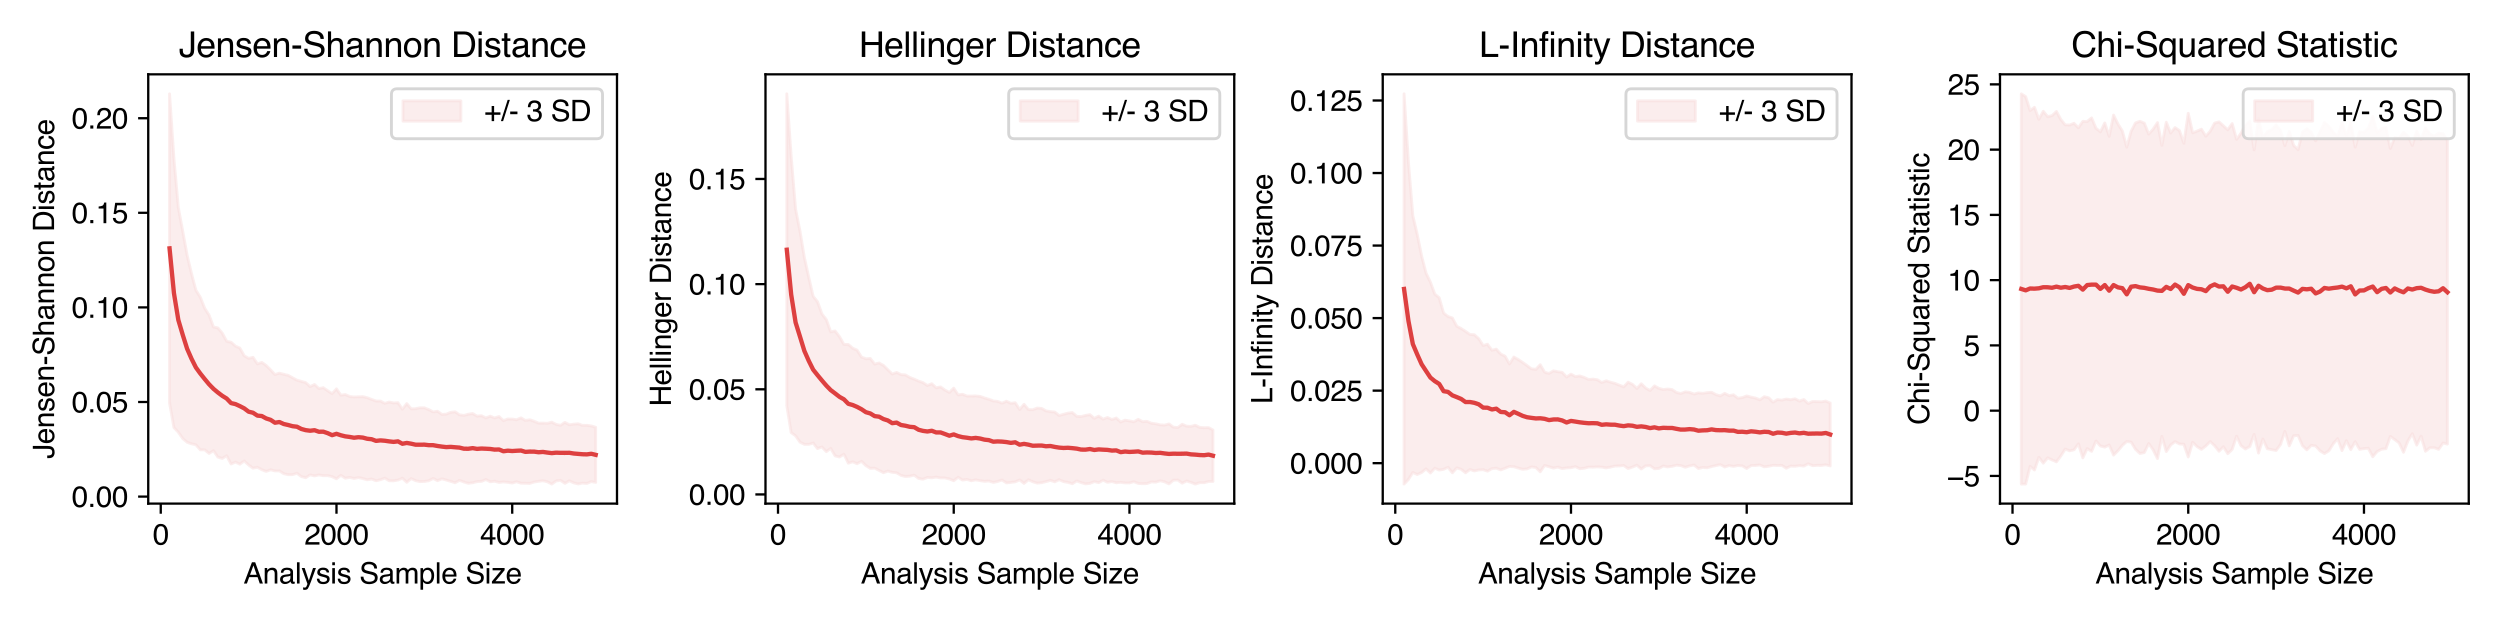 <?xml version="1.0" encoding="utf-8" standalone="no"?>
<!DOCTYPE svg PUBLIC "-//W3C//DTD SVG 1.1//EN"
  "http://www.w3.org/Graphics/SVG/1.1/DTD/svg11.dtd">
<svg xmlns:xlink="http://www.w3.org/1999/xlink" width="864pt" height="216pt" viewBox="0 0 864 216" xmlns="http://www.w3.org/2000/svg" version="1.1">
 <defs>
  <style type="text/css">*{stroke-linejoin: round; stroke-linecap: butt}</style>
 </defs>
 <g id="figure_1">
  <g id="patch_1">
   <path d="M 0 216
L 864 216
L 864 0
L 0 0
z
" style="fill: #ffffff"/>
  </g>
  <g id="axes_1">
   <g id="patch_2">
    <path d="M 51.23 174.04
L 213.232 174.04
L 213.232 25.688
L 51.23 25.688
z
" style="fill: #ffffff"/>
   </g>
   <g id="PolyCollection_1">
    <defs>
     <path id="m9a1cb39679" d="M 58.594 -183.569
L 58.594 -76.761
L 60.112 -68.222
L 61.63 -66.614
L 63.149 -64.45
L 64.667 -63.158
L 66.185 -62.616
L 67.704 -62.292
L 69.222 -60.533
L 70.74 -60.541
L 72.258 -59.28
L 73.777 -60.249
L 75.295 -58.019
L 76.813 -57.557
L 78.332 -58.486
L 79.85 -55.642
L 81.368 -56.309
L 82.887 -55.586
L 84.405 -56.685
L 85.923 -55.302
L 87.441 -54.192
L 88.96 -54.501
L 90.478 -53.68
L 91.996 -53.084
L 93.515 -53.639
L 95.033 -53.258
L 96.551 -53.257
L 98.07 -52.287
L 99.588 -51.961
L 101.106 -51.964
L 102.624 -52.436
L 104.143 -51.313
L 105.661 -50.908
L 107.179 -51.89
L 108.698 -51.529
L 110.216 -51.858
L 111.734 -51.616
L 113.253 -51.633
L 114.771 -51.263
L 116.289 -50.536
L 117.807 -51.719
L 119.326 -50.731
L 120.844 -51.011
L 122.362 -50.637
L 123.881 -50.951
L 125.399 -50.618
L 126.917 -50.181
L 128.436 -50.453
L 129.954 -49.85
L 131.472 -50.209
L 132.99 -50.756
L 134.509 -49.857
L 136.027 -49.831
L 137.545 -50.099
L 139.064 -50.715
L 140.582 -49.327
L 142.1 -50.609
L 143.618 -49.891
L 145.137 -49.556
L 146.655 -49.6
L 148.173 -49.86
L 149.692 -50.65
L 151.21 -49.873
L 152.728 -50.523
L 154.247 -50.086
L 155.765 -49.641
L 157.283 -49.172
L 158.801 -49.977
L 160.32 -49.434
L 161.838 -48.975
L 163.356 -49.159
L 164.875 -49.561
L 166.393 -49.631
L 167.911 -50.279
L 169.43 -49.505
L 170.948 -49.687
L 172.466 -49.272
L 173.984 -49.454
L 175.503 -49.298
L 177.021 -49.076
L 178.539 -49.504
L 180.058 -49.004
L 181.576 -48.98
L 183.094 -48.925
L 184.613 -49.424
L 186.131 -49.648
L 187.649 -49.857
L 189.167 -49.49
L 190.686 -48.703
L 192.204 -49.79
L 193.722 -49.994
L 195.241 -48.951
L 196.759 -49.836
L 198.277 -49.122
L 199.796 -48.737
L 201.314 -49.05
L 202.832 -48.928
L 204.35 -49.567
L 205.869 -49.282
L 205.869 -68.327
L 205.869 -68.327
L 204.35 -68.784
L 202.832 -69.008
L 201.314 -68.977
L 199.796 -69.538
L 198.277 -69.412
L 196.759 -69.197
L 195.241 -70.027
L 193.722 -69
L 192.204 -69.327
L 190.686 -70.105
L 189.167 -69.692
L 187.649 -69.769
L 186.131 -69.757
L 184.613 -70.404
L 183.094 -70.932
L 181.576 -70.684
L 180.058 -71.58
L 178.539 -70.939
L 177.021 -71.175
L 175.503 -71.194
L 173.984 -70.63
L 172.466 -72.043
L 170.948 -71.543
L 169.43 -72.172
L 167.911 -71.553
L 166.393 -72.341
L 164.875 -72.169
L 163.356 -73.093
L 161.838 -72.846
L 160.32 -72.422
L 158.801 -72.635
L 157.283 -73.68
L 155.765 -73.486
L 154.247 -72.865
L 152.728 -72.782
L 151.21 -73.865
L 149.692 -73.638
L 148.173 -74.443
L 146.655 -75.062
L 145.137 -75.055
L 143.618 -74.741
L 142.1 -74.712
L 140.582 -76.513
L 139.064 -74.563
L 137.545 -76.826
L 136.027 -76.738
L 134.509 -77.053
L 132.99 -76.6
L 131.472 -77.387
L 129.954 -77.419
L 128.436 -77.953
L 126.917 -78.54
L 125.399 -78.916
L 123.881 -78.859
L 122.362 -78.796
L 120.844 -78.976
L 119.326 -79.652
L 117.807 -79.421
L 116.289 -81.607
L 114.771 -79.961
L 113.253 -80.957
L 111.734 -82.01
L 110.216 -81.711
L 108.698 -83.109
L 107.179 -82.388
L 105.661 -83.764
L 104.143 -84.19
L 102.624 -84.619
L 101.106 -85.446
L 99.588 -86.275
L 98.07 -86.641
L 96.551 -87.037
L 95.033 -86.549
L 93.515 -88.164
L 91.996 -89.683
L 90.478 -90.757
L 88.96 -90.221
L 87.441 -92.515
L 85.923 -92.143
L 84.405 -93.045
L 82.887 -95.718
L 81.368 -96.38
L 79.85 -97.742
L 78.332 -98.044
L 76.813 -100.863
L 75.295 -102.686
L 73.777 -102.992
L 72.258 -107.081
L 70.74 -109.472
L 69.222 -113.283
L 67.704 -115.703
L 66.185 -121.428
L 64.667 -127.793
L 63.149 -136.124
L 61.63 -144.2
L 60.112 -161.146
L 58.594 -183.569
z
" style="stroke: #f8dcdc; stroke-opacity: 0.5"/>
    </defs>
    <g clip-path="url(#p1640ad9881)">
     <use xlink:href="#m9a1cb39679" x="0" y="216" style="fill: #f8dcdc; fill-opacity: 0.5; stroke: #f8dcdc; stroke-opacity: 0.5"/>
    </g>
   </g>
   <g id="matplotlib.axis_1">
    <g id="xtick_1">
     <g id="line2d_1">
      <defs>
       <path id="m49847ccd4d" d="M 0 0
L 0 3.5
" style="stroke: #000000; stroke-width: 0.8"/>
      </defs>
      <g>
       <use xlink:href="#m49847ccd4d" x="55.557" y="174.04" style="stroke: #000000; stroke-width: 0.8"/>
      </g>
     </g>
     <g id="text_1">
      <!-- 0 -->
      <g transform="translate(52.777 188.213) scale(0.1 -0.1)">
       <defs>
        <path id="Helvetica-30" d="M 1731 4475
Q 2600 4475 2988 3759
Q 3288 3206 3288 2244
Q 3288 1331 3016 734
Q 2622 -122 1728 -122
Q 922 -122 528 578
Q 200 1163 200 2147
Q 200 2909 397 3456
Q 766 4475 1731 4475
z
M 1725 391
Q 2163 391 2422 778
Q 2681 1166 2681 2222
Q 2681 2984 2493 3476
Q 2306 3969 1766 3969
Q 1269 3969 1039 3501
Q 809 3034 809 2125
Q 809 1441 956 1025
Q 1181 391 1725 391
z
" transform="scale(0.016)"/>
       </defs>
       <use xlink:href="#Helvetica-30"/>
      </g>
     </g>
    </g>
    <g id="xtick_2">
     <g id="line2d_2">
      <g>
       <use xlink:href="#m49847ccd4d" x="116.289" y="174.04" style="stroke: #000000; stroke-width: 0.8"/>
      </g>
     </g>
     <g id="text_2">
      <!-- 2000 -->
      <g transform="translate(105.167 188.213) scale(0.1 -0.1)">
       <defs>
        <path id="Helvetica-32" d="M 200 0
Q 231 578 439 1006
Q 647 1434 1250 1784
L 1850 2131
Q 2253 2366 2416 2531
Q 2672 2791 2672 3125
Q 2672 3516 2437 3745
Q 2203 3975 1813 3975
Q 1234 3975 1013 3538
Q 894 3303 881 2888
L 309 2888
Q 319 3472 525 3841
Q 891 4491 1816 4491
Q 2584 4491 2939 4075
Q 3294 3659 3294 3150
Q 3294 2613 2916 2231
Q 2697 2009 2131 1694
L 1703 1456
Q 1397 1288 1222 1134
Q 909 863 828 531
L 3272 531
L 3272 0
L 200 0
z
" transform="scale(0.016)"/>
       </defs>
       <use xlink:href="#Helvetica-32"/>
       <use xlink:href="#Helvetica-30" x="55.615"/>
       <use xlink:href="#Helvetica-30" x="111.23"/>
       <use xlink:href="#Helvetica-30" x="166.846"/>
      </g>
     </g>
    </g>
    <g id="xtick_3">
     <g id="line2d_3">
      <g>
       <use xlink:href="#m49847ccd4d" x="177.021" y="174.04" style="stroke: #000000; stroke-width: 0.8"/>
      </g>
     </g>
     <g id="text_3">
      <!-- 4000 -->
      <g transform="translate(165.899 188.213) scale(0.1 -0.1)">
       <defs>
        <path id="Helvetica-34" d="M 2116 1584
L 2116 3613
L 681 1584
L 2116 1584
z
M 2125 0
L 2125 1094
L 163 1094
L 163 1644
L 2213 4488
L 2688 4488
L 2688 1584
L 3347 1584
L 3347 1094
L 2688 1094
L 2688 0
L 2125 0
z
" transform="scale(0.016)"/>
       </defs>
       <use xlink:href="#Helvetica-34"/>
       <use xlink:href="#Helvetica-30" x="55.615"/>
       <use xlink:href="#Helvetica-30" x="111.23"/>
       <use xlink:href="#Helvetica-30" x="166.846"/>
      </g>
     </g>
    </g>
    <g id="text_4">
     <!-- Monitored Sample Size -->
     <g transform="translate(84.156 201.667) scale(0.1 -0.1)">
      <defs>
       <path id="Helvetica-41" d="M 2844 1881
L 2147 3909
L 1406 1881
L 2844 1881
z
M 1822 4591
L 2525 4591
L 4191 0
L 3509 0
L 3044 1375
L 1228 1375
L 731 0
L 94 0
L 1822 4591
z
" transform="scale(0.016)"/>
       <path id="Helvetica-6e" d="M 413 3347
L 947 3347
L 947 2872
Q 1184 3166 1450 3294
Q 1716 3422 2041 3422
Q 2753 3422 3003 2925
Q 3141 2653 3141 2147
L 3141 0
L 2569 0
L 2569 2109
Q 2569 2416 2478 2603
Q 2328 2916 1934 2916
Q 1734 2916 1606 2875
Q 1375 2806 1200 2600
Q 1059 2434 1017 2257
Q 975 2081 975 1753
L 975 0
L 413 0
L 413 3347
z
M 1734 3428
L 1734 3428
z
" transform="scale(0.016)"/>
       <path id="Helvetica-61" d="M 844 891
Q 844 647 1022 506
Q 1200 366 1444 366
Q 1741 366 2019 503
Q 2488 731 2488 1250
L 2488 1703
Q 2384 1638 2221 1594
Q 2059 1550 1903 1531
L 1563 1488
Q 1256 1447 1103 1359
Q 844 1213 844 891
z
M 2206 2028
Q 2400 2053 2466 2191
Q 2503 2266 2503 2406
Q 2503 2694 2298 2823
Q 2094 2953 1713 2953
Q 1272 2953 1088 2716
Q 984 2584 953 2325
L 428 2325
Q 444 2944 830 3186
Q 1216 3428 1725 3428
Q 2316 3428 2684 3203
Q 3050 2978 3050 2503
L 3050 575
Q 3050 488 3086 434
Q 3122 381 3238 381
Q 3275 381 3322 386
Q 3369 391 3422 400
L 3422 -16
Q 3291 -53 3222 -62
Q 3153 -72 3034 -72
Q 2744 -72 2613 134
Q 2544 244 2516 444
Q 2344 219 2022 53
Q 1700 -113 1313 -113
Q 847 -113 551 170
Q 256 453 256 878
Q 256 1344 547 1600
Q 838 1856 1309 1916
L 2206 2028
z
M 1741 3428
L 1741 3428
z
" transform="scale(0.016)"/>
       <path id="Helvetica-6c" d="M 428 4591
L 991 4591
L 991 0
L 428 0
L 428 4591
z
" transform="scale(0.016)"/>
       <path id="Helvetica-79" d="M 2503 3347
L 3125 3347
Q 3006 3025 2597 1878
Q 2291 1016 2084 472
Q 1597 -809 1397 -1090
Q 1197 -1372 709 -1372
Q 591 -1372 527 -1362
Q 463 -1353 369 -1328
L 369 -816
Q 516 -856 581 -865
Q 647 -875 697 -875
Q 853 -875 926 -823
Q 1000 -772 1050 -697
Q 1066 -672 1162 -440
Q 1259 -209 1303 -97
L 66 3347
L 703 3347
L 1600 622
L 2503 3347
z
M 1597 3428
L 1597 3428
z
" transform="scale(0.016)"/>
       <path id="Helvetica-73" d="M 747 1050
Q 772 769 888 619
Q 1100 347 1625 347
Q 1938 347 2175 483
Q 2413 619 2413 903
Q 2413 1119 2222 1231
Q 2100 1300 1741 1391
L 1294 1503
Q 866 1609 663 1741
Q 300 1969 300 2372
Q 300 2847 642 3140
Q 984 3434 1563 3434
Q 2319 3434 2653 2991
Q 2863 2709 2856 2384
L 2325 2384
Q 2309 2575 2191 2731
Q 1997 2953 1519 2953
Q 1200 2953 1036 2831
Q 872 2709 872 2509
Q 872 2291 1088 2159
Q 1213 2081 1456 2022
L 1828 1931
Q 2434 1784 2641 1647
Q 2969 1431 2969 969
Q 2969 522 2630 197
Q 2291 -128 1597 -128
Q 850 -128 539 211
Q 228 550 206 1050
L 747 1050
z
M 1578 3428
L 1578 3428
z
" transform="scale(0.016)"/>
       <path id="Helvetica-69" d="M 413 3331
L 984 3331
L 984 0
L 413 0
L 413 3331
z
M 413 4591
L 984 4591
L 984 3953
L 413 3953
L 413 4591
z
" transform="scale(0.016)"/>
       <path id="Helvetica-20" transform="scale(0.016)"/>
       <path id="Helvetica-53" d="M 894 1481
Q 916 1091 1078 847
Q 1388 391 2169 391
Q 2519 391 2806 491
Q 3363 684 3363 1184
Q 3363 1559 3128 1719
Q 2891 1875 2384 1991
L 1763 2131
Q 1153 2269 900 2434
Q 463 2722 463 3294
Q 463 3913 891 4309
Q 1319 4706 2103 4706
Q 2825 4706 3329 4357
Q 3834 4009 3834 3244
L 3250 3244
Q 3203 3613 3050 3809
Q 2766 4169 2084 4169
Q 1534 4169 1293 3937
Q 1053 3706 1053 3400
Q 1053 3063 1334 2906
Q 1519 2806 2169 2656
L 2813 2509
Q 3278 2403 3531 2219
Q 3969 1897 3969 1284
Q 3969 522 3414 194
Q 2859 -134 2125 -134
Q 1269 -134 784 303
Q 300 738 309 1481
L 894 1481
z
M 2150 4716
L 2150 4716
z
" transform="scale(0.016)"/>
       <path id="Helvetica-6d" d="M 413 3347
L 969 3347
L 969 2872
Q 1169 3119 1331 3231
Q 1609 3422 1963 3422
Q 2363 3422 2606 3225
Q 2744 3113 2856 2894
Q 3044 3163 3297 3292
Q 3550 3422 3866 3422
Q 4541 3422 4784 2934
Q 4916 2672 4916 2228
L 4916 0
L 4331 0
L 4331 2325
Q 4331 2659 4164 2784
Q 3997 2909 3756 2909
Q 3425 2909 3186 2687
Q 2947 2466 2947 1947
L 2947 0
L 2375 0
L 2375 2184
Q 2375 2525 2294 2681
Q 2166 2916 1816 2916
Q 1497 2916 1236 2669
Q 975 2422 975 1775
L 975 0
L 413 0
L 413 3347
z
" transform="scale(0.016)"/>
       <path id="Helvetica-70" d="M 1825 378
Q 2219 378 2480 708
Q 2741 1038 2741 1694
Q 2741 2094 2625 2381
Q 2406 2934 1825 2934
Q 1241 2934 1025 2350
Q 909 2038 909 1556
Q 909 1169 1025 897
Q 1244 378 1825 378
z
M 369 3331
L 916 3331
L 916 2888
Q 1084 3116 1284 3241
Q 1569 3428 1953 3428
Q 2522 3428 2919 2992
Q 3316 2556 3316 1747
Q 3316 653 2744 184
Q 2381 -113 1900 -113
Q 1522 -113 1266 53
Q 1116 147 931 375
L 931 -1334
L 369 -1334
L 369 3331
z
" transform="scale(0.016)"/>
       <path id="Helvetica-65" d="M 1806 3422
Q 2163 3422 2497 3255
Q 2831 3088 3006 2822
Q 3175 2569 3231 2231
Q 3281 2000 3281 1494
L 828 1494
Q 844 984 1069 676
Q 1294 369 1766 369
Q 2206 369 2469 659
Q 2619 828 2681 1050
L 3234 1050
Q 3213 866 3089 639
Q 2966 413 2813 269
Q 2556 19 2178 -69
Q 1975 -119 1719 -119
Q 1094 -119 659 336
Q 225 791 225 1609
Q 225 2416 662 2919
Q 1100 3422 1806 3422
z
M 2703 1941
Q 2669 2306 2544 2525
Q 2313 2931 1772 2931
Q 1384 2931 1121 2651
Q 859 2372 844 1941
L 2703 1941
z
M 1753 3428
L 1753 3428
z
" transform="scale(0.016)"/>
       <path id="Helvetica-7a" d="M 163 444
L 2147 2844
L 309 2844
L 309 3347
L 2903 3347
L 2903 2888
L 931 503
L 2963 503
L 2963 0
L 163 0
L 163 444
z
M 1609 3428
L 1609 3428
z
" transform="scale(0.016)"/>
      </defs>
      <use xlink:href="#Helvetica-41"/>
      <use xlink:href="#Helvetica-6e" x="66.699"/>
      <use xlink:href="#Helvetica-61" x="122.314"/>
      <use xlink:href="#Helvetica-6c" x="177.93"/>
      <use xlink:href="#Helvetica-79" x="200.146"/>
      <use xlink:href="#Helvetica-73" x="250.146"/>
      <use xlink:href="#Helvetica-69" x="300.146"/>
      <use xlink:href="#Helvetica-73" x="322.363"/>
      <use xlink:href="#Helvetica-20" x="372.363"/>
      <use xlink:href="#Helvetica-53" x="400.146"/>
      <use xlink:href="#Helvetica-61" x="466.846"/>
      <use xlink:href="#Helvetica-6d" x="522.461"/>
      <use xlink:href="#Helvetica-70" x="605.762"/>
      <use xlink:href="#Helvetica-6c" x="661.377"/>
      <use xlink:href="#Helvetica-65" x="683.594"/>
      <use xlink:href="#Helvetica-20" x="739.209"/>
      <use xlink:href="#Helvetica-53" x="766.992"/>
      <use xlink:href="#Helvetica-69" x="833.691"/>
      <use xlink:href="#Helvetica-7a" x="855.908"/>
      <use xlink:href="#Helvetica-65" x="905.908"/>
     </g>
    </g>
   </g>
   <g id="matplotlib.axis_2">
    <g id="ytick_1">
     <g id="line2d_4">
      <defs>
       <path id="mfa2532177a" d="M 0 0
L -3.5 0
" style="stroke: #000000; stroke-width: 0.8"/>
      </defs>
      <g>
       <use xlink:href="#mfa2532177a" x="51.23" y="171.621" style="stroke: #000000; stroke-width: 0.8"/>
      </g>
     </g>
     <g id="text_5">
      <!-- 0.00 -->
      <g transform="translate(24.769 175.208) scale(0.1 -0.1)">
       <defs>
        <path id="Helvetica-2e" d="M 547 681
L 1200 681
L 1200 0
L 547 0
L 547 681
z
" transform="scale(0.016)"/>
       </defs>
       <use xlink:href="#Helvetica-30"/>
       <use xlink:href="#Helvetica-2e" x="55.615"/>
       <use xlink:href="#Helvetica-30" x="83.398"/>
       <use xlink:href="#Helvetica-30" x="139.014"/>
      </g>
     </g>
    </g>
    <g id="ytick_2">
     <g id="line2d_5">
      <g>
       <use xlink:href="#mfa2532177a" x="51.23" y="138.929" style="stroke: #000000; stroke-width: 0.8"/>
      </g>
     </g>
     <g id="text_6">
      <!-- 0.05 -->
      <g transform="translate(24.769 142.516) scale(0.1 -0.1)">
       <defs>
        <path id="Helvetica-35" d="M 791 1141
Q 847 659 1238 475
Q 1438 381 1700 381
Q 2200 381 2440 700
Q 2681 1019 2681 1406
Q 2681 1875 2395 2131
Q 2109 2388 1709 2388
Q 1419 2388 1211 2275
Q 1003 2163 856 1963
L 369 1991
L 709 4400
L 3034 4400
L 3034 3856
L 1131 3856
L 941 2613
Q 1097 2731 1238 2791
Q 1488 2894 1816 2894
Q 2431 2894 2859 2497
Q 3288 2100 3288 1491
Q 3288 856 2895 371
Q 2503 -113 1644 -113
Q 1097 -113 676 195
Q 256 503 206 1141
L 791 1141
z
" transform="scale(0.016)"/>
       </defs>
       <use xlink:href="#Helvetica-30"/>
       <use xlink:href="#Helvetica-2e" x="55.615"/>
       <use xlink:href="#Helvetica-30" x="83.398"/>
       <use xlink:href="#Helvetica-35" x="139.014"/>
      </g>
     </g>
    </g>
    <g id="ytick_3">
     <g id="line2d_6">
      <g>
       <use xlink:href="#mfa2532177a" x="51.23" y="106.238" style="stroke: #000000; stroke-width: 0.8"/>
      </g>
     </g>
     <g id="text_7">
      <!-- 0.10 -->
      <g transform="translate(24.769 109.825) scale(0.1 -0.1)">
       <defs>
        <path id="Helvetica-31" d="M 613 3169
L 613 3600
Q 1222 3659 1462 3798
Q 1703 3938 1822 4456
L 2266 4456
L 2266 0
L 1666 0
L 1666 3169
L 613 3169
z
" transform="scale(0.016)"/>
       </defs>
       <use xlink:href="#Helvetica-30"/>
       <use xlink:href="#Helvetica-2e" x="55.615"/>
       <use xlink:href="#Helvetica-31" x="83.398"/>
       <use xlink:href="#Helvetica-30" x="139.014"/>
      </g>
     </g>
    </g>
    <g id="ytick_4">
     <g id="line2d_7">
      <g>
       <use xlink:href="#mfa2532177a" x="51.23" y="73.547" style="stroke: #000000; stroke-width: 0.8"/>
      </g>
     </g>
     <g id="text_8">
      <!-- 0.15 -->
      <g transform="translate(24.769 77.133) scale(0.1 -0.1)">
       <use xlink:href="#Helvetica-30"/>
       <use xlink:href="#Helvetica-2e" x="55.615"/>
       <use xlink:href="#Helvetica-31" x="83.398"/>
       <use xlink:href="#Helvetica-35" x="139.014"/>
      </g>
     </g>
    </g>
    <g id="ytick_5">
     <g id="line2d_8">
      <g>
       <use xlink:href="#mfa2532177a" x="51.23" y="40.855" style="stroke: #000000; stroke-width: 0.8"/>
      </g>
     </g>
     <g id="text_9">
      <!-- 0.20 -->
      <g transform="translate(24.769 44.442) scale(0.1 -0.1)">
       <use xlink:href="#Helvetica-30"/>
       <use xlink:href="#Helvetica-2e" x="55.615"/>
       <use xlink:href="#Helvetica-32" x="83.398"/>
       <use xlink:href="#Helvetica-30" x="139.014"/>
      </g>
     </g>
    </g>
    <g id="text_10">
     <!-- Jensen-Shannon Distance -->
     <g transform="translate(18.685 158.51) rotate(-90) scale(0.1 -0.1)">
      <defs>
       <path id="Helvetica-4a" d="M 2741 1369
Q 2741 788 2569 466
Q 2250 -122 1356 -122
Q 841 -122 475 158
Q 109 438 109 1153
L 109 1481
L 694 1481
L 694 1153
Q 694 778 861 589
Q 1028 400 1381 400
Q 1878 400 2031 741
Q 2125 950 2125 1531
L 2125 4591
L 2741 4591
L 2741 1369
z
" transform="scale(0.016)"/>
       <path id="Helvetica-2d" d="M 266 2072
L 1834 2072
L 1834 1494
L 266 1494
L 266 2072
z
" transform="scale(0.016)"/>
       <path id="Helvetica-68" d="M 413 4606
L 975 4606
L 975 2894
Q 1175 3147 1334 3250
Q 1606 3428 2013 3428
Q 2741 3428 3000 2919
Q 3141 2641 3141 2147
L 3141 0
L 2563 0
L 2563 2109
Q 2563 2478 2469 2650
Q 2316 2925 1894 2925
Q 1544 2925 1259 2684
Q 975 2444 975 1775
L 975 0
L 413 0
L 413 4606
z
" transform="scale(0.016)"/>
       <path id="Helvetica-6f" d="M 1741 363
Q 2300 363 2508 786
Q 2716 1209 2716 1728
Q 2716 2197 2566 2491
Q 2328 2953 1747 2953
Q 1231 2953 997 2559
Q 763 2166 763 1609
Q 763 1075 997 719
Q 1231 363 1741 363
z
M 1763 3444
Q 2409 3444 2856 3012
Q 3303 2581 3303 1744
Q 3303 934 2909 406
Q 2516 -122 1688 -122
Q 997 -122 590 345
Q 184 813 184 1600
Q 184 2444 612 2944
Q 1041 3444 1763 3444
z
M 1744 3428
L 1744 3428
z
" transform="scale(0.016)"/>
       <path id="Helvetica-44" d="M 2250 531
Q 2566 531 2769 597
Q 3131 719 3363 1066
Q 3547 1344 3628 1778
Q 3675 2038 3675 2259
Q 3675 3113 3336 3584
Q 2997 4056 2244 4056
L 1141 4056
L 1141 531
L 2250 531
z
M 516 4591
L 2375 4591
Q 3322 4591 3844 3919
Q 4309 3313 4309 2366
Q 4309 1634 4034 1044
Q 3550 0 2369 0
L 516 0
L 516 4591
z
" transform="scale(0.016)"/>
       <path id="Helvetica-74" d="M 525 4281
L 1094 4281
L 1094 3347
L 1628 3347
L 1628 2888
L 1094 2888
L 1094 703
Q 1094 528 1213 469
Q 1278 434 1431 434
Q 1472 434 1519 436
Q 1566 438 1628 444
L 1628 0
Q 1531 -28 1426 -40
Q 1322 -53 1200 -53
Q 806 -53 665 148
Q 525 350 525 672
L 525 2888
L 72 2888
L 72 3347
L 525 3347
L 525 4281
z
" transform="scale(0.016)"/>
       <path id="Helvetica-63" d="M 1703 3444
Q 2269 3444 2623 3169
Q 2978 2894 3050 2222
L 2503 2222
Q 2453 2531 2275 2736
Q 2097 2941 1703 2941
Q 1166 2941 934 2416
Q 784 2075 784 1575
Q 784 1072 996 728
Q 1209 384 1666 384
Q 2016 384 2220 598
Q 2425 813 2503 1184
L 3050 1184
Q 2956 519 2581 211
Q 2206 -97 1622 -97
Q 966 -97 575 383
Q 184 863 184 1581
Q 184 2463 612 2953
Q 1041 3444 1703 3444
z
M 1616 3428
L 1616 3428
z
" transform="scale(0.016)"/>
      </defs>
      <use xlink:href="#Helvetica-4a"/>
      <use xlink:href="#Helvetica-65" x="50"/>
      <use xlink:href="#Helvetica-6e" x="105.615"/>
      <use xlink:href="#Helvetica-73" x="161.23"/>
      <use xlink:href="#Helvetica-65" x="211.23"/>
      <use xlink:href="#Helvetica-6e" x="266.846"/>
      <use xlink:href="#Helvetica-2d" x="322.461"/>
      <use xlink:href="#Helvetica-53" x="355.762"/>
      <use xlink:href="#Helvetica-68" x="422.461"/>
      <use xlink:href="#Helvetica-61" x="478.076"/>
      <use xlink:href="#Helvetica-6e" x="533.691"/>
      <use xlink:href="#Helvetica-6e" x="589.307"/>
      <use xlink:href="#Helvetica-6f" x="644.922"/>
      <use xlink:href="#Helvetica-6e" x="700.537"/>
      <use xlink:href="#Helvetica-20" x="756.152"/>
      <use xlink:href="#Helvetica-44" x="783.936"/>
      <use xlink:href="#Helvetica-69" x="856.152"/>
      <use xlink:href="#Helvetica-73" x="878.369"/>
      <use xlink:href="#Helvetica-74" x="928.369"/>
      <use xlink:href="#Helvetica-61" x="956.152"/>
      <use xlink:href="#Helvetica-6e" x="1011.768"/>
      <use xlink:href="#Helvetica-63" x="1067.383"/>
      <use xlink:href="#Helvetica-65" x="1117.383"/>
     </g>
    </g>
   </g>
   <g id="line2d_9">
    <path d="M 58.594 85.835
L 60.112 101.316
L 61.63 110.593
L 63.149 115.713
L 64.667 120.524
L 66.185 123.978
L 67.704 127.003
L 69.222 129.092
L 70.74 130.994
L 72.258 132.819
L 73.777 134.38
L 75.295 135.648
L 76.813 136.79
L 78.332 137.735
L 79.85 139.308
L 81.368 139.655
L 82.887 140.348
L 84.405 141.135
L 85.923 142.277
L 87.441 142.647
L 88.96 143.639
L 90.478 143.782
L 91.996 144.617
L 93.515 145.099
L 95.033 146.097
L 96.551 145.853
L 98.07 146.536
L 99.588 146.882
L 101.106 147.295
L 102.624 147.473
L 104.143 148.248
L 105.661 148.664
L 107.179 148.861
L 108.698 148.681
L 110.216 149.216
L 111.734 149.187
L 113.253 149.705
L 114.771 150.388
L 116.289 149.929
L 117.807 150.43
L 119.326 150.809
L 120.844 151.006
L 122.362 151.283
L 123.881 151.095
L 125.399 151.233
L 126.917 151.639
L 128.436 151.797
L 129.954 152.366
L 131.472 152.202
L 132.99 152.322
L 134.509 152.545
L 136.027 152.716
L 137.545 152.537
L 139.064 153.361
L 140.582 153.08
L 142.1 153.34
L 143.618 153.684
L 145.137 153.695
L 146.655 153.669
L 148.173 153.849
L 149.692 153.856
L 151.21 154.131
L 152.728 154.347
L 154.247 154.525
L 155.765 154.437
L 157.283 154.574
L 158.801 154.694
L 160.32 155.072
L 161.838 155.089
L 163.356 154.874
L 164.875 155.135
L 166.393 155.014
L 167.911 155.084
L 169.43 155.162
L 170.948 155.385
L 172.466 155.342
L 173.984 155.958
L 175.503 155.754
L 177.021 155.875
L 178.539 155.778
L 180.058 155.708
L 181.576 156.168
L 183.094 156.071
L 184.613 156.086
L 186.131 156.297
L 187.649 156.187
L 189.167 156.409
L 190.686 156.596
L 192.204 156.442
L 193.722 156.503
L 195.241 156.511
L 196.759 156.483
L 198.277 156.733
L 199.796 156.862
L 201.314 156.987
L 202.832 157.032
L 204.35 156.825
L 205.869 157.195
" clip-path="url(#p1640ad9881)" style="fill: none; stroke: #dd4040; stroke-width: 1.5; stroke-linecap: square"/>
   </g>
   <g id="patch_3">
    <path d="M 51.23 174.04
L 51.23 25.688
" style="fill: none; stroke: #000000; stroke-width: 0.8; stroke-linejoin: miter; stroke-linecap: square"/>
   </g>
   <g id="patch_4">
    <path d="M 213.232 174.04
L 213.232 25.688
" style="fill: none; stroke: #000000; stroke-width: 0.8; stroke-linejoin: miter; stroke-linecap: square"/>
   </g>
   <g id="patch_5">
    <path d="M 51.23 174.04
L 213.232 174.04
" style="fill: none; stroke: #000000; stroke-width: 0.8; stroke-linejoin: miter; stroke-linecap: square"/>
   </g>
   <g id="patch_6">
    <path d="M 51.23 25.688
L 213.232 25.688
" style="fill: none; stroke: #000000; stroke-width: 0.8; stroke-linejoin: miter; stroke-linecap: square"/>
   </g>
   <g id="text_11">
    <!-- Jensen-Shannon Distance -->
    <g transform="translate(61.856 19.688) scale(0.12 -0.12)">
     <use xlink:href="#Helvetica-4a"/>
     <use xlink:href="#Helvetica-65" x="50"/>
     <use xlink:href="#Helvetica-6e" x="105.615"/>
     <use xlink:href="#Helvetica-73" x="161.23"/>
     <use xlink:href="#Helvetica-65" x="211.23"/>
     <use xlink:href="#Helvetica-6e" x="266.846"/>
     <use xlink:href="#Helvetica-2d" x="322.461"/>
     <use xlink:href="#Helvetica-53" x="355.762"/>
     <use xlink:href="#Helvetica-68" x="422.461"/>
     <use xlink:href="#Helvetica-61" x="478.076"/>
     <use xlink:href="#Helvetica-6e" x="533.691"/>
     <use xlink:href="#Helvetica-6e" x="589.307"/>
     <use xlink:href="#Helvetica-6f" x="644.922"/>
     <use xlink:href="#Helvetica-6e" x="700.537"/>
     <use xlink:href="#Helvetica-20" x="756.152"/>
     <use xlink:href="#Helvetica-44" x="783.936"/>
     <use xlink:href="#Helvetica-69" x="856.152"/>
     <use xlink:href="#Helvetica-73" x="878.369"/>
     <use xlink:href="#Helvetica-74" x="928.369"/>
     <use xlink:href="#Helvetica-61" x="956.152"/>
     <use xlink:href="#Helvetica-6e" x="1011.768"/>
     <use xlink:href="#Helvetica-63" x="1067.383"/>
     <use xlink:href="#Helvetica-65" x="1117.383"/>
    </g>
   </g>
   <g id="legend_1">
    <g id="patch_7">
     <path d="M 137.275 47.945
L 206.232 47.945
Q 208.232 47.945 208.232 45.945
L 208.232 32.688
Q 208.232 30.688 206.232 30.688
L 137.275 30.688
Q 135.275 30.688 135.275 32.688
L 135.275 45.945
Q 135.275 47.945 137.275 47.945
z
" style="fill: #ffffff; opacity: 0.8; stroke: #cccccc; stroke-linejoin: miter"/>
    </g>
    <g id="patch_8">
     <path d="M 139.275 41.861
L 159.275 41.861
L 159.275 34.861
L 139.275 34.861
z
" style="fill: #f8dcdc; fill-opacity: 0.5; stroke: #f8dcdc; stroke-opacity: 0.5; stroke-linejoin: miter"/>
    </g>
    <g id="text_12">
     <!-- +/- 3 SD -->
     <g transform="translate(167.275 41.861) scale(0.1 -0.1)">
      <defs>
       <path id="Helvetica-2b" d="M 288 1369
L 288 1894
L 1650 1894
L 1650 3266
L 2184 3266
L 2184 1894
L 3547 1894
L 3547 1369
L 2184 1369
L 2184 0
L 1650 0
L 1650 1369
L 288 1369
z
" transform="scale(0.016)"/>
       <path id="Helvetica-2f" d="M 1456 4591
L 1931 4591
L 475 0
L 0 0
L 1456 4591
z
" transform="scale(0.016)"/>
       <path id="Helvetica-33" d="M 1663 -122
Q 869 -122 511 314
Q 153 750 153 1375
L 741 1375
Q 778 941 903 744
Q 1122 391 1694 391
Q 2138 391 2406 628
Q 2675 866 2675 1241
Q 2675 1703 2392 1887
Q 2109 2072 1606 2072
Q 1550 2072 1492 2070
Q 1434 2069 1375 2066
L 1375 2563
Q 1463 2553 1522 2550
Q 1581 2547 1650 2547
Q 1966 2547 2169 2647
Q 2525 2822 2525 3272
Q 2525 3606 2287 3787
Q 2050 3969 1734 3969
Q 1172 3969 956 3594
Q 838 3388 822 3006
L 266 3006
Q 266 3506 466 3856
Q 809 4481 1675 4481
Q 2359 4481 2734 4176
Q 3109 3872 3109 3294
Q 3109 2881 2888 2625
Q 2750 2466 2531 2375
Q 2884 2278 3082 2001
Q 3281 1725 3281 1325
Q 3281 684 2859 281
Q 2438 -122 1663 -122
z
" transform="scale(0.016)"/>
      </defs>
      <use xlink:href="#Helvetica-2b"/>
      <use xlink:href="#Helvetica-2f" x="58.398"/>
      <use xlink:href="#Helvetica-2d" x="86.182"/>
      <use xlink:href="#Helvetica-20" x="119.482"/>
      <use xlink:href="#Helvetica-33" x="147.266"/>
      <use xlink:href="#Helvetica-20" x="202.881"/>
      <use xlink:href="#Helvetica-53" x="230.664"/>
      <use xlink:href="#Helvetica-44" x="297.363"/>
     </g>
    </g>
   </g>
  </g>
  <g id="axes_2">
   <g id="patch_9">
    <path d="M 264.553 174.04
L 426.555 174.04
L 426.555 25.688
L 264.553 25.688
z
" style="fill: #ffffff"/>
   </g>
   <g id="PolyCollection_2">
    <defs>
     <path id="m3d5626adbc" d="M 271.916 -183.569
L 271.916 -75.811
L 273.435 -66.497
L 274.953 -65.384
L 276.471 -63.195
L 277.989 -62.44
L 279.508 -62.422
L 281.026 -62.9
L 282.544 -60.967
L 284.063 -61.535
L 285.581 -59.916
L 287.099 -61.04
L 288.618 -58.431
L 290.136 -58.065
L 291.654 -59.03
L 293.172 -55.934
L 294.691 -56.402
L 296.209 -55.751
L 297.727 -56.559
L 299.246 -55.091
L 300.764 -54.119
L 302.282 -54.209
L 303.801 -53.437
L 305.319 -52.64
L 306.837 -53.178
L 308.355 -52.765
L 309.874 -52.605
L 311.392 -51.699
L 312.91 -51.313
L 314.429 -51.438
L 315.947 -51.776
L 317.465 -50.652
L 318.984 -50.392
L 320.502 -50.996
L 322.02 -50.873
L 323.538 -51.114
L 325.057 -50.824
L 326.575 -50.816
L 328.093 -50.475
L 329.612 -49.864
L 331.13 -51.048
L 332.648 -50.087
L 334.167 -50.317
L 335.685 -49.845
L 337.203 -50.167
L 338.721 -49.888
L 340.24 -49.66
L 341.758 -49.769
L 343.276 -49.276
L 344.795 -49.612
L 346.313 -50.095
L 347.831 -49.111
L 349.349 -49.283
L 350.868 -49.478
L 352.386 -50.149
L 353.904 -48.932
L 355.423 -50.192
L 356.941 -49.505
L 358.459 -49.031
L 359.978 -49.183
L 361.496 -49.55
L 363.014 -49.991
L 364.532 -49.487
L 366.051 -50.222
L 367.569 -49.549
L 369.087 -49.288
L 370.606 -48.823
L 372.124 -49.784
L 373.642 -49.214
L 375.161 -48.779
L 376.679 -48.942
L 378.197 -49.562
L 379.715 -49.19
L 381.234 -50.033
L 382.752 -49.324
L 384.27 -49.561
L 385.789 -49.16
L 387.307 -49.305
L 388.825 -49.115
L 390.344 -49.099
L 391.862 -49.543
L 393.38 -48.913
L 394.898 -48.846
L 396.417 -48.879
L 397.935 -49.453
L 399.453 -49.376
L 400.972 -49.845
L 402.49 -49.49
L 404.008 -48.773
L 405.527 -50.047
L 407.045 -50.117
L 408.563 -49.019
L 410.081 -49.758
L 411.6 -49.295
L 413.118 -48.703
L 414.636 -49.192
L 416.155 -49.177
L 417.673 -49.588
L 419.191 -49.606
L 419.191 -67.405
L 419.191 -67.405
L 417.673 -68.203
L 416.155 -68.18
L 414.636 -68.279
L 413.118 -69.05
L 411.6 -68.642
L 410.081 -68.713
L 408.563 -69.365
L 407.045 -68.238
L 405.527 -68.37
L 404.008 -69.472
L 402.49 -69.088
L 400.972 -69.161
L 399.453 -69.515
L 397.935 -69.723
L 396.417 -70.388
L 394.898 -70.271
L 393.38 -71.069
L 391.862 -70.233
L 390.344 -70.525
L 388.825 -70.79
L 387.307 -70.167
L 385.789 -71.521
L 384.27 -70.999
L 382.752 -71.712
L 381.234 -71.143
L 379.715 -72.184
L 378.197 -71.414
L 376.679 -72.692
L 375.161 -72.433
L 373.642 -72.037
L 372.124 -72.116
L 370.606 -73.419
L 369.087 -73.215
L 367.569 -72.821
L 366.051 -72.384
L 364.532 -73.603
L 363.014 -73.736
L 361.496 -74
L 359.978 -74.861
L 358.459 -74.967
L 356.941 -74.393
L 355.423 -74.464
L 353.904 -76.262
L 352.386 -74.484
L 350.868 -76.808
L 349.349 -76.607
L 347.831 -77.327
L 346.313 -76.656
L 344.795 -77.274
L 343.276 -77.429
L 341.758 -78.008
L 340.24 -78.456
L 338.721 -79
L 337.203 -79.153
L 335.685 -79.122
L 334.167 -79.126
L 332.648 -79.738
L 331.13 -79.519
L 329.612 -81.86
L 328.093 -80.365
L 326.575 -81.189
L 325.057 -82.275
L 323.538 -81.974
L 322.02 -83.385
L 320.502 -82.759
L 318.984 -83.779
L 317.465 -84.298
L 315.947 -84.961
L 314.429 -85.548
L 312.91 -86.421
L 311.392 -86.529
L 309.874 -87.283
L 308.355 -86.741
L 306.837 -88.207
L 305.319 -89.704
L 303.801 -90.554
L 302.282 -90.172
L 300.764 -92.111
L 299.246 -92.006
L 297.727 -92.585
L 296.209 -95.004
L 294.691 -95.651
L 293.172 -96.957
L 291.654 -96.969
L 290.136 -99.623
L 288.618 -101.621
L 287.099 -101.313
L 285.581 -105.549
L 284.063 -107.472
L 282.544 -111.706
L 281.026 -113.588
L 279.508 -120.147
L 277.989 -127.011
L 276.471 -136.165
L 274.953 -143.742
L 273.435 -161.864
L 271.916 -183.569
z
" style="stroke: #f8dcdc; stroke-opacity: 0.5"/>
    </defs>
    <g clip-path="url(#p45351b33ca)">
     <use xlink:href="#m3d5626adbc" x="0" y="216" style="fill: #f8dcdc; fill-opacity: 0.5; stroke: #f8dcdc; stroke-opacity: 0.5"/>
    </g>
   </g>
   <g id="matplotlib.axis_3">
    <g id="xtick_4">
     <g id="line2d_10">
      <g>
       <use xlink:href="#m49847ccd4d" x="268.88" y="174.04" style="stroke: #000000; stroke-width: 0.8"/>
      </g>
     </g>
     <g id="text_13">
      <!-- 0 -->
      <g transform="translate(266.099 188.213) scale(0.1 -0.1)">
       <use xlink:href="#Helvetica-30"/>
      </g>
     </g>
    </g>
    <g id="xtick_5">
     <g id="line2d_11">
      <g>
       <use xlink:href="#m49847ccd4d" x="329.612" y="174.04" style="stroke: #000000; stroke-width: 0.8"/>
      </g>
     </g>
     <g id="text_14">
      <!-- 2000 -->
      <g transform="translate(318.49 188.213) scale(0.1 -0.1)">
       <use xlink:href="#Helvetica-32"/>
       <use xlink:href="#Helvetica-30" x="55.615"/>
       <use xlink:href="#Helvetica-30" x="111.23"/>
       <use xlink:href="#Helvetica-30" x="166.846"/>
      </g>
     </g>
    </g>
    <g id="xtick_6">
     <g id="line2d_12">
      <g>
       <use xlink:href="#m49847ccd4d" x="390.344" y="174.04" style="stroke: #000000; stroke-width: 0.8"/>
      </g>
     </g>
     <g id="text_15">
      <!-- 4000 -->
      <g transform="translate(379.222 188.213) scale(0.1 -0.1)">
       <use xlink:href="#Helvetica-34"/>
       <use xlink:href="#Helvetica-30" x="55.615"/>
       <use xlink:href="#Helvetica-30" x="111.23"/>
       <use xlink:href="#Helvetica-30" x="166.846"/>
      </g>
     </g>
    </g>
    <g id="text_16">
     <!-- Monitored Sample Size -->
     <g transform="translate(297.479 201.667) scale(0.1 -0.1)">
      <use xlink:href="#Helvetica-41"/>
      <use xlink:href="#Helvetica-6e" x="66.699"/>
      <use xlink:href="#Helvetica-61" x="122.314"/>
      <use xlink:href="#Helvetica-6c" x="177.93"/>
      <use xlink:href="#Helvetica-79" x="200.146"/>
      <use xlink:href="#Helvetica-73" x="250.146"/>
      <use xlink:href="#Helvetica-69" x="300.146"/>
      <use xlink:href="#Helvetica-73" x="322.363"/>
      <use xlink:href="#Helvetica-20" x="372.363"/>
      <use xlink:href="#Helvetica-53" x="400.146"/>
      <use xlink:href="#Helvetica-61" x="466.846"/>
      <use xlink:href="#Helvetica-6d" x="522.461"/>
      <use xlink:href="#Helvetica-70" x="605.762"/>
      <use xlink:href="#Helvetica-6c" x="661.377"/>
      <use xlink:href="#Helvetica-65" x="683.594"/>
      <use xlink:href="#Helvetica-20" x="739.209"/>
      <use xlink:href="#Helvetica-53" x="766.992"/>
      <use xlink:href="#Helvetica-69" x="833.691"/>
      <use xlink:href="#Helvetica-7a" x="855.908"/>
      <use xlink:href="#Helvetica-65" x="905.908"/>
     </g>
    </g>
   </g>
   <g id="matplotlib.axis_4">
    <g id="ytick_6">
     <g id="line2d_13">
      <g>
       <use xlink:href="#mfa2532177a" x="264.553" y="170.881" style="stroke: #000000; stroke-width: 0.8"/>
      </g>
     </g>
     <g id="text_17">
      <!-- 0.00 -->
      <g transform="translate(238.092 174.468) scale(0.1 -0.1)">
       <use xlink:href="#Helvetica-30"/>
       <use xlink:href="#Helvetica-2e" x="55.615"/>
       <use xlink:href="#Helvetica-30" x="83.398"/>
       <use xlink:href="#Helvetica-30" x="139.014"/>
      </g>
     </g>
    </g>
    <g id="ytick_7">
     <g id="line2d_14">
      <g>
       <use xlink:href="#mfa2532177a" x="264.553" y="134.538" style="stroke: #000000; stroke-width: 0.8"/>
      </g>
     </g>
     <g id="text_18">
      <!-- 0.05 -->
      <g transform="translate(238.092 138.124) scale(0.1 -0.1)">
       <use xlink:href="#Helvetica-30"/>
       <use xlink:href="#Helvetica-2e" x="55.615"/>
       <use xlink:href="#Helvetica-30" x="83.398"/>
       <use xlink:href="#Helvetica-35" x="139.014"/>
      </g>
     </g>
    </g>
    <g id="ytick_8">
     <g id="line2d_15">
      <g>
       <use xlink:href="#mfa2532177a" x="264.553" y="98.194" style="stroke: #000000; stroke-width: 0.8"/>
      </g>
     </g>
     <g id="text_19">
      <!-- 0.10 -->
      <g transform="translate(238.092 101.781) scale(0.1 -0.1)">
       <use xlink:href="#Helvetica-30"/>
       <use xlink:href="#Helvetica-2e" x="55.615"/>
       <use xlink:href="#Helvetica-31" x="83.398"/>
       <use xlink:href="#Helvetica-30" x="139.014"/>
      </g>
     </g>
    </g>
    <g id="ytick_9">
     <g id="line2d_16">
      <g>
       <use xlink:href="#mfa2532177a" x="264.553" y="61.851" style="stroke: #000000; stroke-width: 0.8"/>
      </g>
     </g>
     <g id="text_20">
      <!-- 0.15 -->
      <g transform="translate(238.092 65.437) scale(0.1 -0.1)">
       <use xlink:href="#Helvetica-30"/>
       <use xlink:href="#Helvetica-2e" x="55.615"/>
       <use xlink:href="#Helvetica-31" x="83.398"/>
       <use xlink:href="#Helvetica-35" x="139.014"/>
      </g>
     </g>
    </g>
    <g id="text_21">
     <!-- Hellinger Distance -->
     <g transform="translate(231.879 140.436) rotate(-90) scale(0.1 -0.1)">
      <defs>
       <path id="Helvetica-48" d="M 503 4591
L 1131 4591
L 1131 2694
L 3519 2694
L 3519 4591
L 4147 4591
L 4147 0
L 3519 0
L 3519 2147
L 1131 2147
L 1131 0
L 503 0
L 503 4591
z
" transform="scale(0.016)"/>
       <path id="Helvetica-67" d="M 1594 3406
Q 1988 3406 2281 3213
Q 2441 3103 2606 2894
L 2606 3316
L 3125 3316
L 3125 272
Q 3125 -366 2938 -734
Q 2588 -1416 1616 -1416
Q 1075 -1416 706 -1173
Q 338 -931 294 -416
L 866 -416
Q 906 -641 1028 -763
Q 1219 -950 1628 -950
Q 2275 -950 2475 -494
Q 2594 -225 2584 466
Q 2416 209 2178 84
Q 1941 -41 1550 -41
Q 1006 -41 598 345
Q 191 731 191 1622
Q 191 2463 602 2934
Q 1013 3406 1594 3406
z
M 2606 1688
Q 2606 2309 2350 2609
Q 2094 2909 1697 2909
Q 1103 2909 884 2353
Q 769 2056 769 1575
Q 769 1009 998 714
Q 1228 419 1616 419
Q 2222 419 2469 966
Q 2606 1275 2606 1688
z
M 1659 3428
L 1659 3428
z
" transform="scale(0.016)"/>
       <path id="Helvetica-72" d="M 428 3347
L 963 3347
L 963 2769
Q 1028 2938 1284 3180
Q 1541 3422 1875 3422
Q 1891 3422 1928 3419
Q 1966 3416 2056 3406
L 2056 2813
Q 2006 2822 1964 2825
Q 1922 2828 1872 2828
Q 1447 2828 1219 2554
Q 991 2281 991 1925
L 991 0
L 428 0
L 428 3347
z
" transform="scale(0.016)"/>
      </defs>
      <use xlink:href="#Helvetica-48"/>
      <use xlink:href="#Helvetica-65" x="72.217"/>
      <use xlink:href="#Helvetica-6c" x="127.832"/>
      <use xlink:href="#Helvetica-6c" x="150.049"/>
      <use xlink:href="#Helvetica-69" x="172.266"/>
      <use xlink:href="#Helvetica-6e" x="194.482"/>
      <use xlink:href="#Helvetica-67" x="250.098"/>
      <use xlink:href="#Helvetica-65" x="305.713"/>
      <use xlink:href="#Helvetica-72" x="361.328"/>
      <use xlink:href="#Helvetica-20" x="394.629"/>
      <use xlink:href="#Helvetica-44" x="422.412"/>
      <use xlink:href="#Helvetica-69" x="494.629"/>
      <use xlink:href="#Helvetica-73" x="516.846"/>
      <use xlink:href="#Helvetica-74" x="566.846"/>
      <use xlink:href="#Helvetica-61" x="594.629"/>
      <use xlink:href="#Helvetica-6e" x="650.244"/>
      <use xlink:href="#Helvetica-63" x="705.859"/>
      <use xlink:href="#Helvetica-65" x="755.859"/>
     </g>
    </g>
   </g>
   <g id="line2d_17">
    <path d="M 271.916 86.31
L 273.435 101.82
L 274.953 111.437
L 276.471 116.32
L 277.989 121.275
L 279.508 124.716
L 281.026 127.756
L 282.544 129.664
L 284.063 131.497
L 285.581 133.268
L 287.099 134.823
L 288.618 135.974
L 290.136 137.156
L 291.654 138.001
L 293.172 139.555
L 294.691 139.973
L 296.209 140.623
L 297.727 141.428
L 299.246 142.452
L 300.764 142.885
L 302.282 143.81
L 303.801 144.004
L 305.319 144.828
L 306.837 145.308
L 308.355 146.247
L 309.874 146.056
L 311.392 146.886
L 312.91 147.133
L 314.429 147.507
L 315.947 147.631
L 317.465 148.525
L 318.984 148.915
L 320.502 149.122
L 322.02 148.871
L 323.538 149.456
L 325.057 149.45
L 326.575 149.997
L 328.093 150.58
L 329.612 150.138
L 331.13 150.717
L 332.648 151.088
L 334.167 151.279
L 335.685 151.516
L 337.203 151.34
L 338.721 151.556
L 340.24 151.942
L 341.758 152.111
L 343.276 152.648
L 344.795 152.557
L 346.313 152.624
L 347.831 152.781
L 349.349 153.055
L 350.868 152.857
L 352.386 153.683
L 353.904 153.403
L 355.423 153.672
L 356.941 154.051
L 358.459 154.001
L 359.978 153.978
L 361.496 154.225
L 363.014 154.136
L 364.532 154.455
L 366.051 154.697
L 367.569 154.815
L 369.087 154.749
L 370.606 154.879
L 372.124 155.05
L 373.642 155.375
L 375.161 155.394
L 376.679 155.183
L 378.197 155.512
L 379.715 155.313
L 381.234 155.412
L 382.752 155.482
L 384.27 155.72
L 385.789 155.659
L 387.307 156.264
L 388.825 156.048
L 390.344 156.188
L 391.862 156.112
L 393.38 156.009
L 394.898 156.442
L 396.417 156.367
L 397.935 156.412
L 399.453 156.555
L 400.972 156.497
L 402.49 156.711
L 404.008 156.877
L 405.527 156.792
L 407.045 156.822
L 408.563 156.808
L 410.081 156.764
L 411.6 157.031
L 413.118 157.123
L 414.636 157.264
L 416.155 157.321
L 417.673 157.104
L 419.191 157.494
" clip-path="url(#p45351b33ca)" style="fill: none; stroke: #dd4040; stroke-width: 1.5; stroke-linecap: square"/>
   </g>
   <g id="patch_10">
    <path d="M 264.553 174.04
L 264.553 25.688
" style="fill: none; stroke: #000000; stroke-width: 0.8; stroke-linejoin: miter; stroke-linecap: square"/>
   </g>
   <g id="patch_11">
    <path d="M 426.555 174.04
L 426.555 25.688
" style="fill: none; stroke: #000000; stroke-width: 0.8; stroke-linejoin: miter; stroke-linecap: square"/>
   </g>
   <g id="patch_12">
    <path d="M 264.553 174.04
L 426.555 174.04
" style="fill: none; stroke: #000000; stroke-width: 0.8; stroke-linejoin: miter; stroke-linecap: square"/>
   </g>
   <g id="patch_13">
    <path d="M 264.553 25.688
L 426.555 25.688
" style="fill: none; stroke: #000000; stroke-width: 0.8; stroke-linejoin: miter; stroke-linecap: square"/>
   </g>
   <g id="text_22">
    <!-- Hellinger Distance -->
    <g transform="translate(296.868 19.688) scale(0.12 -0.12)">
     <use xlink:href="#Helvetica-48"/>
     <use xlink:href="#Helvetica-65" x="72.217"/>
     <use xlink:href="#Helvetica-6c" x="127.832"/>
     <use xlink:href="#Helvetica-6c" x="150.049"/>
     <use xlink:href="#Helvetica-69" x="172.266"/>
     <use xlink:href="#Helvetica-6e" x="194.482"/>
     <use xlink:href="#Helvetica-67" x="250.098"/>
     <use xlink:href="#Helvetica-65" x="305.713"/>
     <use xlink:href="#Helvetica-72" x="361.328"/>
     <use xlink:href="#Helvetica-20" x="394.629"/>
     <use xlink:href="#Helvetica-44" x="422.412"/>
     <use xlink:href="#Helvetica-69" x="494.629"/>
     <use xlink:href="#Helvetica-73" x="516.846"/>
     <use xlink:href="#Helvetica-74" x="566.846"/>
     <use xlink:href="#Helvetica-61" x="594.629"/>
     <use xlink:href="#Helvetica-6e" x="650.244"/>
     <use xlink:href="#Helvetica-63" x="705.859"/>
     <use xlink:href="#Helvetica-65" x="755.859"/>
    </g>
   </g>
   <g id="legend_2">
    <g id="patch_14">
     <path d="M 350.597 47.945
L 419.555 47.945
Q 421.555 47.945 421.555 45.945
L 421.555 32.688
Q 421.555 30.688 419.555 30.688
L 350.597 30.688
Q 348.597 30.688 348.597 32.688
L 348.597 45.945
Q 348.597 47.945 350.597 47.945
z
" style="fill: #ffffff; opacity: 0.8; stroke: #cccccc; stroke-linejoin: miter"/>
    </g>
    <g id="patch_15">
     <path d="M 352.597 41.861
L 372.597 41.861
L 372.597 34.861
L 352.597 34.861
z
" style="fill: #f8dcdc; fill-opacity: 0.5; stroke: #f8dcdc; stroke-opacity: 0.5; stroke-linejoin: miter"/>
    </g>
    <g id="text_23">
     <!-- +/- 3 SD -->
     <g transform="translate(380.597 41.861) scale(0.1 -0.1)">
      <use xlink:href="#Helvetica-2b"/>
      <use xlink:href="#Helvetica-2f" x="58.398"/>
      <use xlink:href="#Helvetica-2d" x="86.182"/>
      <use xlink:href="#Helvetica-20" x="119.482"/>
      <use xlink:href="#Helvetica-33" x="147.266"/>
      <use xlink:href="#Helvetica-20" x="202.881"/>
      <use xlink:href="#Helvetica-53" x="230.664"/>
      <use xlink:href="#Helvetica-44" x="297.363"/>
     </g>
    </g>
   </g>
  </g>
  <g id="axes_3">
   <g id="patch_16">
    <path d="M 477.875 174.04
L 639.878 174.04
L 639.878 25.688
L 477.875 25.688
z
" style="fill: #ffffff"/>
   </g>
   <g id="PolyCollection_3">
    <defs>
     <path id="m79200332da" d="M 485.239 -183.569
L 485.239 -48.703
L 486.757 -50.306
L 488.275 -52.738
L 489.794 -52.004
L 491.312 -52.704
L 492.83 -53.953
L 494.349 -52.536
L 495.867 -54.186
L 497.385 -53.538
L 498.903 -53.798
L 500.422 -54.508
L 501.94 -52.615
L 503.458 -54.282
L 504.977 -53.803
L 506.495 -52.619
L 508.013 -53.727
L 509.532 -53.249
L 511.05 -53.591
L 512.568 -53.68
L 514.086 -53.157
L 515.605 -54.042
L 517.123 -54.183
L 518.641 -53.594
L 520.16 -54.181
L 521.678 -54.788
L 523.196 -54.697
L 524.715 -54.237
L 526.233 -53.816
L 527.751 -53.956
L 529.269 -54.647
L 530.788 -54.432
L 532.306 -52.954
L 533.824 -55.131
L 535.343 -54.697
L 536.861 -54.226
L 538.379 -54.583
L 539.898 -54.053
L 541.416 -54.287
L 542.934 -54.369
L 544.452 -54.73
L 545.971 -54.026
L 547.489 -54.173
L 549.007 -54.598
L 550.526 -54.558
L 552.044 -54.651
L 553.562 -54.573
L 555.081 -54.303
L 556.599 -54.564
L 558.117 -54.934
L 559.635 -54.966
L 561.154 -55.136
L 562.672 -54.066
L 564.19 -54.586
L 565.709 -55.233
L 567.227 -53.918
L 568.745 -55.001
L 570.263 -55.069
L 571.782 -53.993
L 573.3 -54.098
L 574.818 -54.95
L 576.337 -54.637
L 577.855 -54.841
L 579.373 -55.226
L 580.892 -55.08
L 582.41 -54.526
L 583.928 -54.982
L 585.446 -55.306
L 586.965 -54.07
L 588.483 -54.462
L 590.001 -54.331
L 591.52 -54.774
L 593.038 -55.104
L 594.556 -55.432
L 596.075 -54.611
L 597.593 -55.095
L 599.111 -54.816
L 600.629 -55.117
L 602.148 -54.976
L 603.666 -54.095
L 605.184 -55.118
L 606.703 -55.143
L 608.221 -55.312
L 609.739 -54.659
L 611.258 -54.866
L 612.776 -55.197
L 614.294 -55.124
L 615.812 -55.167
L 617.331 -54.179
L 618.849 -54.932
L 620.367 -54.857
L 621.886 -55.08
L 623.404 -54.919
L 624.922 -55.705
L 626.441 -55.069
L 627.959 -55.168
L 629.477 -55.154
L 630.995 -55.359
L 632.514 -54.988
L 632.514 -76.711
L 632.514 -76.711
L 630.995 -77.376
L 629.477 -77.138
L 627.959 -77.197
L 626.441 -77.246
L 624.922 -76.527
L 623.404 -77.921
L 621.886 -77.392
L 620.367 -78.177
L 618.849 -77.848
L 617.331 -78.091
L 615.812 -77.704
L 614.294 -77.898
L 612.776 -76.998
L 611.258 -78.532
L 609.739 -78.899
L 608.221 -77.82
L 606.703 -78.44
L 605.184 -78.75
L 603.666 -79.165
L 602.148 -78.597
L 600.629 -78.365
L 599.111 -79.548
L 597.593 -79.259
L 596.075 -80.061
L 594.556 -79.182
L 593.038 -79.608
L 591.52 -80.434
L 590.001 -80.294
L 588.483 -80.061
L 586.965 -80.22
L 585.446 -79.812
L 583.928 -80.406
L 582.41 -80.581
L 580.892 -79.981
L 579.373 -80.372
L 577.855 -81.364
L 576.337 -81.557
L 574.818 -81.36
L 573.3 -81.795
L 571.782 -82.63
L 570.263 -81.026
L 568.745 -81.887
L 567.227 -83.373
L 565.709 -81.745
L 564.19 -83.16
L 562.672 -83.917
L 561.154 -82.315
L 559.635 -82.891
L 558.117 -83.509
L 556.599 -83.908
L 555.081 -84.396
L 553.562 -83.803
L 552.044 -84.76
L 550.526 -84.963
L 549.007 -84.855
L 547.489 -85.56
L 545.971 -86.07
L 544.452 -85.864
L 542.934 -86.694
L 541.416 -85.691
L 539.898 -87.322
L 538.379 -87.536
L 536.861 -87.839
L 535.343 -86.928
L 533.824 -87.373
L 532.306 -89.941
L 530.788 -88.348
L 529.269 -88.523
L 527.751 -89.65
L 526.233 -90.734
L 524.715 -91.734
L 523.196 -92.614
L 521.678 -90.212
L 520.16 -92.876
L 518.641 -93.65
L 517.123 -95.328
L 515.605 -94.936
L 514.086 -97.016
L 512.568 -96.579
L 511.05 -98.956
L 509.532 -100.32
L 508.013 -100.41
L 506.495 -101.474
L 504.977 -102.443
L 503.458 -103.247
L 501.94 -106.112
L 500.422 -106.614
L 498.903 -107.823
L 497.385 -113.107
L 495.867 -114.355
L 494.349 -118.488
L 492.83 -121.645
L 491.312 -127.532
L 489.794 -135.011
L 488.275 -141.442
L 486.757 -159.874
L 485.239 -183.569
z
" style="stroke: #f8dcdc; stroke-opacity: 0.5"/>
    </defs>
    <g clip-path="url(#p4b8a25f9be)">
     <use xlink:href="#m79200332da" x="0" y="216" style="fill: #f8dcdc; fill-opacity: 0.5; stroke: #f8dcdc; stroke-opacity: 0.5"/>
    </g>
   </g>
   <g id="matplotlib.axis_5">
    <g id="xtick_7">
     <g id="line2d_18">
      <g>
       <use xlink:href="#m49847ccd4d" x="482.202" y="174.04" style="stroke: #000000; stroke-width: 0.8"/>
      </g>
     </g>
     <g id="text_24">
      <!-- 0 -->
      <g transform="translate(479.422 188.213) scale(0.1 -0.1)">
       <use xlink:href="#Helvetica-30"/>
      </g>
     </g>
    </g>
    <g id="xtick_8">
     <g id="line2d_19">
      <g>
       <use xlink:href="#m49847ccd4d" x="542.934" y="174.04" style="stroke: #000000; stroke-width: 0.8"/>
      </g>
     </g>
     <g id="text_25">
      <!-- 2000 -->
      <g transform="translate(531.812 188.213) scale(0.1 -0.1)">
       <use xlink:href="#Helvetica-32"/>
       <use xlink:href="#Helvetica-30" x="55.615"/>
       <use xlink:href="#Helvetica-30" x="111.23"/>
       <use xlink:href="#Helvetica-30" x="166.846"/>
      </g>
     </g>
    </g>
    <g id="xtick_9">
     <g id="line2d_20">
      <g>
       <use xlink:href="#m49847ccd4d" x="603.666" y="174.04" style="stroke: #000000; stroke-width: 0.8"/>
      </g>
     </g>
     <g id="text_26">
      <!-- 4000 -->
      <g transform="translate(592.544 188.213) scale(0.1 -0.1)">
       <use xlink:href="#Helvetica-34"/>
       <use xlink:href="#Helvetica-30" x="55.615"/>
       <use xlink:href="#Helvetica-30" x="111.23"/>
       <use xlink:href="#Helvetica-30" x="166.846"/>
      </g>
     </g>
    </g>
    <g id="text_27">
     <!-- Monitored Sample Size -->
     <g transform="translate(510.801 201.667) scale(0.1 -0.1)">
      <use xlink:href="#Helvetica-41"/>
      <use xlink:href="#Helvetica-6e" x="66.699"/>
      <use xlink:href="#Helvetica-61" x="122.314"/>
      <use xlink:href="#Helvetica-6c" x="177.93"/>
      <use xlink:href="#Helvetica-79" x="200.146"/>
      <use xlink:href="#Helvetica-73" x="250.146"/>
      <use xlink:href="#Helvetica-69" x="300.146"/>
      <use xlink:href="#Helvetica-73" x="322.363"/>
      <use xlink:href="#Helvetica-20" x="372.363"/>
      <use xlink:href="#Helvetica-53" x="400.146"/>
      <use xlink:href="#Helvetica-61" x="466.846"/>
      <use xlink:href="#Helvetica-6d" x="522.461"/>
      <use xlink:href="#Helvetica-70" x="605.762"/>
      <use xlink:href="#Helvetica-6c" x="661.377"/>
      <use xlink:href="#Helvetica-65" x="683.594"/>
      <use xlink:href="#Helvetica-20" x="739.209"/>
      <use xlink:href="#Helvetica-53" x="766.992"/>
      <use xlink:href="#Helvetica-69" x="833.691"/>
      <use xlink:href="#Helvetica-7a" x="855.908"/>
      <use xlink:href="#Helvetica-65" x="905.908"/>
     </g>
    </g>
   </g>
   <g id="matplotlib.axis_6">
    <g id="ytick_10">
     <g id="line2d_21">
      <g>
       <use xlink:href="#mfa2532177a" x="477.875" y="160.077" style="stroke: #000000; stroke-width: 0.8"/>
      </g>
     </g>
     <g id="text_28">
      <!-- 0.000 -->
      <g transform="translate(445.853 163.664) scale(0.1 -0.1)">
       <use xlink:href="#Helvetica-30"/>
       <use xlink:href="#Helvetica-2e" x="55.615"/>
       <use xlink:href="#Helvetica-30" x="83.398"/>
       <use xlink:href="#Helvetica-30" x="139.014"/>
       <use xlink:href="#Helvetica-30" x="194.629"/>
      </g>
     </g>
    </g>
    <g id="ytick_11">
     <g id="line2d_22">
      <g>
       <use xlink:href="#mfa2532177a" x="477.875" y="135.009" style="stroke: #000000; stroke-width: 0.8"/>
      </g>
     </g>
     <g id="text_29">
      <!-- 0.025 -->
      <g transform="translate(445.853 138.595) scale(0.1 -0.1)">
       <use xlink:href="#Helvetica-30"/>
       <use xlink:href="#Helvetica-2e" x="55.615"/>
       <use xlink:href="#Helvetica-30" x="83.398"/>
       <use xlink:href="#Helvetica-32" x="139.014"/>
       <use xlink:href="#Helvetica-35" x="194.629"/>
      </g>
     </g>
    </g>
    <g id="ytick_12">
     <g id="line2d_23">
      <g>
       <use xlink:href="#mfa2532177a" x="477.875" y="109.94" style="stroke: #000000; stroke-width: 0.8"/>
      </g>
     </g>
     <g id="text_30">
      <!-- 0.050 -->
      <g transform="translate(445.853 113.527) scale(0.1 -0.1)">
       <use xlink:href="#Helvetica-30"/>
       <use xlink:href="#Helvetica-2e" x="55.615"/>
       <use xlink:href="#Helvetica-30" x="83.398"/>
       <use xlink:href="#Helvetica-35" x="139.014"/>
       <use xlink:href="#Helvetica-30" x="194.629"/>
      </g>
     </g>
    </g>
    <g id="ytick_13">
     <g id="line2d_24">
      <g>
       <use xlink:href="#mfa2532177a" x="477.875" y="84.871" style="stroke: #000000; stroke-width: 0.8"/>
      </g>
     </g>
     <g id="text_31">
      <!-- 0.075 -->
      <g transform="translate(445.853 88.458) scale(0.1 -0.1)">
       <defs>
        <path id="Helvetica-37" d="M 3347 4400
L 3347 3909
Q 3131 3700 2773 3181
Q 2416 2663 2141 2063
Q 1869 1478 1728 997
Q 1638 688 1494 0
L 872 0
Q 1084 1281 1809 2550
Q 2238 3294 2709 3834
L 234 3834
L 234 4400
L 3347 4400
z
" transform="scale(0.016)"/>
       </defs>
       <use xlink:href="#Helvetica-30"/>
       <use xlink:href="#Helvetica-2e" x="55.615"/>
       <use xlink:href="#Helvetica-30" x="83.398"/>
       <use xlink:href="#Helvetica-37" x="139.014"/>
       <use xlink:href="#Helvetica-35" x="194.629"/>
      </g>
     </g>
    </g>
    <g id="ytick_14">
     <g id="line2d_25">
      <g>
       <use xlink:href="#mfa2532177a" x="477.875" y="59.802" style="stroke: #000000; stroke-width: 0.8"/>
      </g>
     </g>
     <g id="text_32">
      <!-- 0.100 -->
      <g transform="translate(445.853 63.389) scale(0.1 -0.1)">
       <use xlink:href="#Helvetica-30"/>
       <use xlink:href="#Helvetica-2e" x="55.615"/>
       <use xlink:href="#Helvetica-31" x="83.398"/>
       <use xlink:href="#Helvetica-30" x="139.014"/>
       <use xlink:href="#Helvetica-30" x="194.629"/>
      </g>
     </g>
    </g>
    <g id="ytick_15">
     <g id="line2d_26">
      <g>
       <use xlink:href="#mfa2532177a" x="477.875" y="34.733" style="stroke: #000000; stroke-width: 0.8"/>
      </g>
     </g>
     <g id="text_33">
      <!-- 0.125 -->
      <g transform="translate(445.853 38.32) scale(0.1 -0.1)">
       <use xlink:href="#Helvetica-30"/>
       <use xlink:href="#Helvetica-2e" x="55.615"/>
       <use xlink:href="#Helvetica-31" x="83.398"/>
       <use xlink:href="#Helvetica-32" x="139.014"/>
       <use xlink:href="#Helvetica-35" x="194.629"/>
      </g>
     </g>
    </g>
    <g id="text_34">
     <!-- L-Infinity Distance -->
     <g transform="translate(439.709 139.6) rotate(-90) scale(0.1 -0.1)">
      <defs>
       <path id="Helvetica-4c" d="M 488 4591
L 1109 4591
L 1109 547
L 3434 547
L 3434 0
L 488 0
L 488 4591
z
" transform="scale(0.016)"/>
       <path id="Helvetica-49" d="M 628 4591
L 1256 4591
L 1256 0
L 628 0
L 628 4591
z
" transform="scale(0.016)"/>
       <path id="Helvetica-66" d="M 553 3856
Q 566 4206 675 4369
Q 872 4656 1434 4656
Q 1488 4656 1544 4653
Q 1600 4650 1672 4644
L 1672 4131
Q 1584 4138 1545 4139
Q 1506 4141 1472 4141
Q 1216 4141 1166 4008
Q 1116 3875 1116 3331
L 1672 3331
L 1672 2888
L 1109 2888
L 1109 0
L 553 0
L 553 2888
L 88 2888
L 88 3331
L 553 3331
L 553 3856
z
" transform="scale(0.016)"/>
      </defs>
      <use xlink:href="#Helvetica-4c"/>
      <use xlink:href="#Helvetica-2d" x="55.615"/>
      <use xlink:href="#Helvetica-49" x="88.916"/>
      <use xlink:href="#Helvetica-6e" x="116.699"/>
      <use xlink:href="#Helvetica-66" x="172.314"/>
      <use xlink:href="#Helvetica-69" x="200.098"/>
      <use xlink:href="#Helvetica-6e" x="222.314"/>
      <use xlink:href="#Helvetica-69" x="277.93"/>
      <use xlink:href="#Helvetica-74" x="300.146"/>
      <use xlink:href="#Helvetica-79" x="327.93"/>
      <use xlink:href="#Helvetica-20" x="377.93"/>
      <use xlink:href="#Helvetica-44" x="405.713"/>
      <use xlink:href="#Helvetica-69" x="477.93"/>
      <use xlink:href="#Helvetica-73" x="500.146"/>
      <use xlink:href="#Helvetica-74" x="550.146"/>
      <use xlink:href="#Helvetica-61" x="577.93"/>
      <use xlink:href="#Helvetica-6e" x="633.545"/>
      <use xlink:href="#Helvetica-63" x="689.16"/>
      <use xlink:href="#Helvetica-65" x="739.16"/>
     </g>
    </g>
   </g>
   <g id="line2d_27">
    <path d="M 485.239 99.864
L 486.757 110.91
L 488.275 118.91
L 489.794 122.493
L 491.312 125.882
L 492.83 128.201
L 494.349 130.488
L 495.867 131.729
L 497.385 132.678
L 498.903 135.189
L 500.422 135.439
L 501.94 136.636
L 503.458 137.235
L 504.977 137.877
L 506.495 138.953
L 508.013 138.932
L 509.532 139.215
L 511.05 139.727
L 512.568 140.871
L 514.086 140.914
L 515.605 141.511
L 517.123 141.244
L 518.641 142.378
L 520.16 142.471
L 521.678 143.5
L 523.196 142.345
L 524.715 143.014
L 526.233 143.725
L 527.751 144.197
L 529.269 144.415
L 530.788 144.61
L 532.306 144.552
L 533.824 144.748
L 535.343 145.188
L 536.861 144.968
L 538.379 144.941
L 539.898 145.313
L 541.416 146.011
L 542.934 145.469
L 544.452 145.703
L 545.971 145.952
L 547.489 146.134
L 549.007 146.274
L 550.526 146.24
L 552.044 146.295
L 553.562 146.812
L 555.081 146.651
L 556.599 146.764
L 558.117 146.779
L 559.635 147.072
L 561.154 147.275
L 562.672 147.009
L 564.19 147.127
L 565.709 147.511
L 567.227 147.355
L 568.745 147.556
L 570.263 147.952
L 571.782 147.689
L 573.3 148.053
L 574.818 147.845
L 576.337 147.903
L 577.855 147.898
L 579.373 148.201
L 580.892 148.47
L 582.41 148.447
L 583.928 148.306
L 585.446 148.441
L 586.965 148.855
L 588.483 148.738
L 590.001 148.688
L 591.52 148.396
L 593.038 148.644
L 594.556 148.693
L 596.075 148.664
L 597.593 148.823
L 599.111 148.818
L 600.629 149.259
L 602.148 149.214
L 603.666 149.37
L 605.184 149.066
L 606.703 149.209
L 608.221 149.434
L 609.739 149.221
L 611.258 149.301
L 612.776 149.903
L 614.294 149.489
L 615.812 149.564
L 617.331 149.865
L 618.849 149.61
L 620.367 149.483
L 621.886 149.764
L 623.404 149.58
L 624.922 149.884
L 626.441 149.843
L 627.959 149.817
L 629.477 149.854
L 630.995 149.633
L 632.514 150.151
" clip-path="url(#p4b8a25f9be)" style="fill: none; stroke: #dd4040; stroke-width: 1.5; stroke-linecap: square"/>
   </g>
   <g id="patch_17">
    <path d="M 477.875 174.04
L 477.875 25.688
" style="fill: none; stroke: #000000; stroke-width: 0.8; stroke-linejoin: miter; stroke-linecap: square"/>
   </g>
   <g id="patch_18">
    <path d="M 639.878 174.04
L 639.878 25.688
" style="fill: none; stroke: #000000; stroke-width: 0.8; stroke-linejoin: miter; stroke-linecap: square"/>
   </g>
   <g id="patch_19">
    <path d="M 477.875 174.04
L 639.878 174.04
" style="fill: none; stroke: #000000; stroke-width: 0.8; stroke-linejoin: miter; stroke-linecap: square"/>
   </g>
   <g id="patch_20">
    <path d="M 477.875 25.688
L 639.878 25.688
" style="fill: none; stroke: #000000; stroke-width: 0.8; stroke-linejoin: miter; stroke-linecap: square"/>
   </g>
   <g id="text_35">
    <!-- L-Infinity Distance -->
    <g transform="translate(511.192 19.688) scale(0.12 -0.12)">
     <use xlink:href="#Helvetica-4c"/>
     <use xlink:href="#Helvetica-2d" x="55.615"/>
     <use xlink:href="#Helvetica-49" x="88.916"/>
     <use xlink:href="#Helvetica-6e" x="116.699"/>
     <use xlink:href="#Helvetica-66" x="172.314"/>
     <use xlink:href="#Helvetica-69" x="200.098"/>
     <use xlink:href="#Helvetica-6e" x="222.314"/>
     <use xlink:href="#Helvetica-69" x="277.93"/>
     <use xlink:href="#Helvetica-74" x="300.146"/>
     <use xlink:href="#Helvetica-79" x="327.93"/>
     <use xlink:href="#Helvetica-20" x="377.93"/>
     <use xlink:href="#Helvetica-44" x="405.713"/>
     <use xlink:href="#Helvetica-69" x="477.93"/>
     <use xlink:href="#Helvetica-73" x="500.146"/>
     <use xlink:href="#Helvetica-74" x="550.146"/>
     <use xlink:href="#Helvetica-61" x="577.93"/>
     <use xlink:href="#Helvetica-6e" x="633.545"/>
     <use xlink:href="#Helvetica-63" x="689.16"/>
     <use xlink:href="#Helvetica-65" x="739.16"/>
    </g>
   </g>
   <g id="legend_3">
    <g id="patch_21">
     <path d="M 563.92 47.945
L 632.878 47.945
Q 634.878 47.945 634.878 45.945
L 634.878 32.688
Q 634.878 30.688 632.878 30.688
L 563.92 30.688
Q 561.92 30.688 561.92 32.688
L 561.92 45.945
Q 561.92 47.945 563.92 47.945
z
" style="fill: #ffffff; opacity: 0.8; stroke: #cccccc; stroke-linejoin: miter"/>
    </g>
    <g id="patch_22">
     <path d="M 565.92 41.861
L 585.92 41.861
L 585.92 34.861
L 565.92 34.861
z
" style="fill: #f8dcdc; fill-opacity: 0.5; stroke: #f8dcdc; stroke-opacity: 0.5; stroke-linejoin: miter"/>
    </g>
    <g id="text_36">
     <!-- +/- 3 SD -->
     <g transform="translate(593.92 41.861) scale(0.1 -0.1)">
      <use xlink:href="#Helvetica-2b"/>
      <use xlink:href="#Helvetica-2f" x="58.398"/>
      <use xlink:href="#Helvetica-2d" x="86.182"/>
      <use xlink:href="#Helvetica-20" x="119.482"/>
      <use xlink:href="#Helvetica-33" x="147.266"/>
      <use xlink:href="#Helvetica-20" x="202.881"/>
      <use xlink:href="#Helvetica-53" x="230.664"/>
      <use xlink:href="#Helvetica-44" x="297.363"/>
     </g>
    </g>
   </g>
  </g>
  <g id="axes_4">
   <g id="patch_23">
    <path d="M 691.197 174.04
L 853.2 174.04
L 853.2 25.688
L 691.197 25.688
z
" style="fill: #ffffff"/>
   </g>
   <g id="PolyCollection_4">
    <defs>
     <path id="mcd3fe3f399" d="M 698.561 -183.569
L 698.561 -48.703
L 700.08 -48.723
L 701.598 -54.818
L 703.116 -53.572
L 704.634 -57.963
L 706.153 -55.933
L 707.671 -57.744
L 709.189 -57.058
L 710.708 -56.39
L 712.226 -58.448
L 713.744 -60.797
L 715.263 -60.198
L 716.781 -60.541
L 718.299 -62.613
L 719.817 -57.765
L 721.336 -60.968
L 722.854 -60.009
L 724.372 -63.591
L 725.891 -61.879
L 727.409 -61.468
L 728.927 -62.208
L 730.446 -58.722
L 731.964 -60.24
L 733.482 -62.079
L 735 -63.418
L 736.519 -63.209
L 738.037 -60.723
L 739.555 -59.273
L 741.074 -59.598
L 742.592 -62.725
L 744.11 -60.558
L 745.629 -57.506
L 747.147 -65.177
L 748.665 -59.938
L 750.183 -62.223
L 751.702 -63.393
L 753.22 -62.567
L 754.738 -62.464
L 756.257 -58.082
L 757.775 -63.137
L 759.293 -61.656
L 760.812 -60.709
L 762.33 -61.876
L 763.848 -63.399
L 765.366 -61.982
L 766.885 -60.05
L 768.403 -61.58
L 769.921 -59.203
L 771.44 -60.68
L 772.958 -65.249
L 774.476 -61.985
L 775.994 -60.839
L 777.513 -61.677
L 779.031 -65.86
L 780.549 -59.418
L 782.068 -64.286
L 783.586 -60.907
L 785.104 -60.609
L 786.623 -60.322
L 788.141 -62.358
L 789.659 -66.9
L 791.177 -61.911
L 792.696 -65.412
L 794.214 -65.505
L 795.732 -61.968
L 797.251 -60.532
L 798.769 -62.084
L 800.287 -61.861
L 801.806 -60.192
L 803.324 -59.256
L 804.842 -60.189
L 806.36 -62.626
L 807.879 -64.384
L 809.397 -60.276
L 810.915 -63.701
L 812.434 -60.615
L 813.952 -63.358
L 815.47 -60.701
L 816.989 -60.97
L 818.507 -61.079
L 820.025 -58.144
L 821.543 -59.962
L 823.062 -60.752
L 824.58 -60.94
L 826.098 -65.177
L 827.617 -64.094
L 829.135 -62.931
L 830.653 -59.689
L 832.172 -63.6
L 833.69 -66.124
L 835.208 -62.166
L 836.726 -65.261
L 838.245 -60.035
L 839.763 -61.244
L 841.281 -61.267
L 842.8 -60.708
L 844.318 -62.908
L 845.836 -62.516
L 845.836 -167.493
L 845.836 -167.493
L 844.318 -169.854
L 842.8 -169.949
L 841.281 -169.056
L 839.763 -169.648
L 838.245 -171.783
L 836.726 -167.818
L 835.208 -170.656
L 833.69 -165.745
L 832.172 -168.993
L 830.653 -170.285
L 829.135 -168.22
L 827.617 -168.538
L 826.098 -164.664
L 824.58 -172.007
L 823.062 -171.591
L 821.543 -170.104
L 820.025 -175.787
L 818.507 -171.732
L 816.989 -170.29
L 815.47 -170.489
L 813.952 -165.157
L 812.434 -173.485
L 810.915 -169.006
L 809.397 -173.607
L 807.879 -168.882
L 806.36 -170.299
L 804.842 -172.273
L 803.324 -173.7
L 801.806 -170.304
L 800.287 -167.334
L 798.769 -170.345
L 797.251 -171.499
L 795.732 -170.359
L 794.214 -164.28
L 792.696 -165.708
L 791.177 -170.61
L 789.659 -165.665
L 788.141 -170.85
L 786.623 -172.839
L 785.104 -171.151
L 783.586 -170.525
L 782.068 -168.281
L 780.549 -175.072
L 779.031 -164.181
L 777.513 -174.145
L 775.994 -172.619
L 774.476 -169.914
L 772.958 -167.834
L 771.44 -173.289
L 769.921 -171.148
L 768.403 -172.512
L 766.885 -173.884
L 765.366 -173.444
L 763.848 -170.634
L 762.33 -168.926
L 760.812 -171.351
L 759.293 -170.675
L 757.775 -170.124
L 756.257 -176.835
L 754.738 -166.492
L 753.22 -170.861
L 751.702 -171.9
L 750.183 -170.04
L 748.665 -173.762
L 747.147 -165.781
L 745.629 -173.628
L 744.11 -171.336
L 742.592 -169.652
L 741.074 -173.441
L 739.555 -174.082
L 738.037 -173.51
L 736.519 -170.625
L 735 -165.158
L 733.482 -170.737
L 731.964 -173.138
L 730.446 -176.232
L 728.927 -168.886
L 727.409 -173.493
L 725.891 -170.436
L 724.372 -171.667
L 722.854 -175.254
L 721.336 -173.998
L 719.817 -174.053
L 718.299 -171.837
L 716.781 -173.39
L 715.263 -172.79
L 713.744 -172.826
L 712.226 -174.687
L 710.708 -177.478
L 709.189 -176.032
L 707.671 -175.691
L 706.153 -177.539
L 704.634 -174.764
L 703.116 -178.909
L 701.598 -177.773
L 700.08 -182.598
L 698.561 -183.569
z
" style="stroke: #f8dcdc; stroke-opacity: 0.5"/>
    </defs>
    <g clip-path="url(#p547dba66c9)">
     <use xlink:href="#mcd3fe3f399" x="0" y="216" style="fill: #f8dcdc; fill-opacity: 0.5; stroke: #f8dcdc; stroke-opacity: 0.5"/>
    </g>
   </g>
   <g id="matplotlib.axis_7">
    <g id="xtick_10">
     <g id="line2d_28">
      <g>
       <use xlink:href="#m49847ccd4d" x="695.525" y="174.04" style="stroke: #000000; stroke-width: 0.8"/>
      </g>
     </g>
     <g id="text_37">
      <!-- 0 -->
      <g transform="translate(692.744 188.213) scale(0.1 -0.1)">
       <use xlink:href="#Helvetica-30"/>
      </g>
     </g>
    </g>
    <g id="xtick_11">
     <g id="line2d_29">
      <g>
       <use xlink:href="#m49847ccd4d" x="756.257" y="174.04" style="stroke: #000000; stroke-width: 0.8"/>
      </g>
     </g>
     <g id="text_38">
      <!-- 2000 -->
      <g transform="translate(745.135 188.213) scale(0.1 -0.1)">
       <use xlink:href="#Helvetica-32"/>
       <use xlink:href="#Helvetica-30" x="55.615"/>
       <use xlink:href="#Helvetica-30" x="111.23"/>
       <use xlink:href="#Helvetica-30" x="166.846"/>
      </g>
     </g>
    </g>
    <g id="xtick_12">
     <g id="line2d_30">
      <g>
       <use xlink:href="#m49847ccd4d" x="816.989" y="174.04" style="stroke: #000000; stroke-width: 0.8"/>
      </g>
     </g>
     <g id="text_39">
      <!-- 4000 -->
      <g transform="translate(805.867 188.213) scale(0.1 -0.1)">
       <use xlink:href="#Helvetica-34"/>
       <use xlink:href="#Helvetica-30" x="55.615"/>
       <use xlink:href="#Helvetica-30" x="111.23"/>
       <use xlink:href="#Helvetica-30" x="166.846"/>
      </g>
     </g>
    </g>
    <g id="text_40">
     <!-- Monitored Sample Size -->
     <g transform="translate(724.124 201.667) scale(0.1 -0.1)">
      <use xlink:href="#Helvetica-41"/>
      <use xlink:href="#Helvetica-6e" x="66.699"/>
      <use xlink:href="#Helvetica-61" x="122.314"/>
      <use xlink:href="#Helvetica-6c" x="177.93"/>
      <use xlink:href="#Helvetica-79" x="200.146"/>
      <use xlink:href="#Helvetica-73" x="250.146"/>
      <use xlink:href="#Helvetica-69" x="300.146"/>
      <use xlink:href="#Helvetica-73" x="322.363"/>
      <use xlink:href="#Helvetica-20" x="372.363"/>
      <use xlink:href="#Helvetica-53" x="400.146"/>
      <use xlink:href="#Helvetica-61" x="466.846"/>
      <use xlink:href="#Helvetica-6d" x="522.461"/>
      <use xlink:href="#Helvetica-70" x="605.762"/>
      <use xlink:href="#Helvetica-6c" x="661.377"/>
      <use xlink:href="#Helvetica-65" x="683.594"/>
      <use xlink:href="#Helvetica-20" x="739.209"/>
      <use xlink:href="#Helvetica-53" x="766.992"/>
      <use xlink:href="#Helvetica-69" x="833.691"/>
      <use xlink:href="#Helvetica-7a" x="855.908"/>
      <use xlink:href="#Helvetica-65" x="905.908"/>
     </g>
    </g>
   </g>
   <g id="matplotlib.axis_8">
    <g id="ytick_16">
     <g id="line2d_31">
      <g>
       <use xlink:href="#mfa2532177a" x="691.197" y="164.482" style="stroke: #000000; stroke-width: 0.8"/>
      </g>
     </g>
     <g id="text_41">
      <!-- −5 -->
      <g transform="translate(672.796 168.069) scale(0.1 -0.1)">
       <defs>
        <path id="Helvetica-2212" d="M 3547 1894
L 3547 1369
L 288 1369
L 288 1894
L 3547 1894
z
" transform="scale(0.016)"/>
       </defs>
       <use xlink:href="#Helvetica-2212"/>
       <use xlink:href="#Helvetica-35" x="58.398"/>
      </g>
     </g>
    </g>
    <g id="ytick_17">
     <g id="line2d_32">
      <g>
       <use xlink:href="#mfa2532177a" x="691.197" y="141.927" style="stroke: #000000; stroke-width: 0.8"/>
      </g>
     </g>
     <g id="text_42">
      <!-- 0 -->
      <g transform="translate(678.637 145.514) scale(0.1 -0.1)">
       <use xlink:href="#Helvetica-30"/>
      </g>
     </g>
    </g>
    <g id="ytick_18">
     <g id="line2d_33">
      <g>
       <use xlink:href="#mfa2532177a" x="691.197" y="119.372" style="stroke: #000000; stroke-width: 0.8"/>
      </g>
     </g>
     <g id="text_43">
      <!-- 5 -->
      <g transform="translate(678.637 122.959) scale(0.1 -0.1)">
       <use xlink:href="#Helvetica-35"/>
      </g>
     </g>
    </g>
    <g id="ytick_19">
     <g id="line2d_34">
      <g>
       <use xlink:href="#mfa2532177a" x="691.197" y="96.817" style="stroke: #000000; stroke-width: 0.8"/>
      </g>
     </g>
     <g id="text_44">
      <!-- 10 -->
      <g transform="translate(673.076 100.404) scale(0.1 -0.1)">
       <use xlink:href="#Helvetica-31"/>
       <use xlink:href="#Helvetica-30" x="55.615"/>
      </g>
     </g>
    </g>
    <g id="ytick_20">
     <g id="line2d_35">
      <g>
       <use xlink:href="#mfa2532177a" x="691.197" y="74.262" style="stroke: #000000; stroke-width: 0.8"/>
      </g>
     </g>
     <g id="text_45">
      <!-- 15 -->
      <g transform="translate(673.076 77.849) scale(0.1 -0.1)">
       <use xlink:href="#Helvetica-31"/>
       <use xlink:href="#Helvetica-35" x="55.615"/>
      </g>
     </g>
    </g>
    <g id="ytick_21">
     <g id="line2d_36">
      <g>
       <use xlink:href="#mfa2532177a" x="691.197" y="51.707" style="stroke: #000000; stroke-width: 0.8"/>
      </g>
     </g>
     <g id="text_46">
      <!-- 20 -->
      <g transform="translate(673.076 55.294) scale(0.1 -0.1)">
       <use xlink:href="#Helvetica-32"/>
       <use xlink:href="#Helvetica-30" x="55.615"/>
      </g>
     </g>
    </g>
    <g id="ytick_22">
     <g id="line2d_37">
      <g>
       <use xlink:href="#mfa2532177a" x="691.197" y="29.152" style="stroke: #000000; stroke-width: 0.8"/>
      </g>
     </g>
     <g id="text_47">
      <!-- 25 -->
      <g transform="translate(673.076 32.739) scale(0.1 -0.1)">
       <use xlink:href="#Helvetica-32"/>
       <use xlink:href="#Helvetica-35" x="55.615"/>
      </g>
     </g>
    </g>
    <g id="text_48">
     <!-- Chi-Squared Statistic -->
     <g transform="translate(666.712 146.827) rotate(-90) scale(0.1 -0.1)">
      <defs>
       <path id="Helvetica-43" d="M 2422 4716
Q 3294 4716 3775 4256
Q 4256 3797 4309 3213
L 3703 3213
Q 3600 3656 3292 3915
Q 2984 4175 2428 4175
Q 1750 4175 1333 3698
Q 916 3222 916 2238
Q 916 1431 1292 929
Q 1669 428 2416 428
Q 3103 428 3463 956
Q 3653 1234 3747 1688
L 4353 1688
Q 4272 963 3816 472
Q 3269 -119 2341 -119
Q 1541 -119 997 366
Q 281 1006 281 2344
Q 281 3359 819 4009
Q 1400 4716 2422 4716
z
M 2297 4716
L 2297 4716
z
" transform="scale(0.016)"/>
       <path id="Helvetica-71" d="M 775 1628
Q 775 1194 897 900
Q 1113 378 1669 378
Q 2256 378 2478 928
Q 2600 1231 2600 1703
Q 2600 2138 2466 2428
Q 2238 2925 1663 2925
Q 1297 2925 1036 2608
Q 775 2291 775 1628
z
M 1606 3422
Q 2022 3422 2306 3213
Q 2463 3100 2606 2881
L 2606 3347
L 3141 3347
L 3141 -1334
L 2575 -1334
L 2575 384
Q 2434 159 2186 26
Q 1938 -106 1566 -106
Q 1031 -106 609 312
Q 188 731 188 1588
Q 188 2391 583 2906
Q 978 3422 1606 3422
z
" transform="scale(0.016)"/>
       <path id="Helvetica-75" d="M 975 3347
L 975 1125
Q 975 869 1056 706
Q 1206 406 1616 406
Q 2203 406 2416 931
Q 2531 1213 2531 1703
L 2531 3347
L 3094 3347
L 3094 0
L 2563 0
L 2569 494
Q 2459 303 2297 172
Q 1975 -91 1516 -91
Q 800 -91 541 388
Q 400 644 400 1072
L 400 3347
L 975 3347
z
M 1747 3428
L 1747 3428
z
" transform="scale(0.016)"/>
       <path id="Helvetica-64" d="M 769 1634
Q 769 1097 997 734
Q 1225 372 1728 372
Q 2119 372 2370 708
Q 2622 1044 2622 1672
Q 2622 2306 2362 2611
Q 2103 2916 1722 2916
Q 1297 2916 1033 2591
Q 769 2266 769 1634
z
M 1616 3406
Q 2000 3406 2259 3244
Q 2409 3150 2600 2916
L 2600 4606
L 3141 4606
L 3141 0
L 2634 0
L 2634 466
Q 2438 156 2169 18
Q 1900 -119 1553 -119
Q 994 -119 584 351
Q 175 822 175 1603
Q 175 2334 548 2870
Q 922 3406 1616 3406
z
" transform="scale(0.016)"/>
      </defs>
      <use xlink:href="#Helvetica-43"/>
      <use xlink:href="#Helvetica-68" x="72.217"/>
      <use xlink:href="#Helvetica-69" x="127.832"/>
      <use xlink:href="#Helvetica-2d" x="150.049"/>
      <use xlink:href="#Helvetica-53" x="183.35"/>
      <use xlink:href="#Helvetica-71" x="250.049"/>
      <use xlink:href="#Helvetica-75" x="305.664"/>
      <use xlink:href="#Helvetica-61" x="361.279"/>
      <use xlink:href="#Helvetica-72" x="416.895"/>
      <use xlink:href="#Helvetica-65" x="450.195"/>
      <use xlink:href="#Helvetica-64" x="505.811"/>
      <use xlink:href="#Helvetica-20" x="561.426"/>
      <use xlink:href="#Helvetica-53" x="589.209"/>
      <use xlink:href="#Helvetica-74" x="655.908"/>
      <use xlink:href="#Helvetica-61" x="683.691"/>
      <use xlink:href="#Helvetica-74" x="739.307"/>
      <use xlink:href="#Helvetica-69" x="767.09"/>
      <use xlink:href="#Helvetica-73" x="789.307"/>
      <use xlink:href="#Helvetica-74" x="839.307"/>
      <use xlink:href="#Helvetica-69" x="867.09"/>
      <use xlink:href="#Helvetica-63" x="889.307"/>
     </g>
    </g>
   </g>
   <g id="line2d_38">
    <path d="M 698.561 99.864
L 700.08 100.34
L 701.598 99.704
L 703.116 99.759
L 704.634 99.636
L 706.153 99.264
L 707.671 99.282
L 709.189 99.455
L 710.708 99.066
L 712.226 99.433
L 713.744 99.189
L 715.263 99.506
L 716.781 99.034
L 718.299 98.775
L 719.817 100.091
L 721.336 98.517
L 722.854 98.369
L 724.372 98.371
L 725.891 99.843
L 727.409 98.519
L 728.927 100.453
L 730.446 98.523
L 731.964 99.311
L 733.482 99.592
L 735 101.712
L 736.519 99.083
L 738.037 98.883
L 739.555 99.323
L 741.074 99.481
L 742.592 99.811
L 744.11 100.053
L 745.629 100.433
L 747.147 100.521
L 748.665 99.15
L 750.183 99.868
L 751.702 98.353
L 753.22 99.286
L 754.738 101.522
L 756.257 98.541
L 757.775 99.37
L 759.293 99.834
L 760.812 99.97
L 762.33 100.599
L 763.848 98.984
L 765.366 98.287
L 766.885 99.033
L 768.403 98.954
L 769.921 100.824
L 771.44 99.015
L 772.958 99.459
L 774.476 100.05
L 775.994 99.271
L 777.513 98.089
L 779.031 100.979
L 780.549 98.755
L 782.068 99.716
L 783.586 100.284
L 785.104 100.12
L 786.623 99.419
L 788.141 99.396
L 789.659 99.718
L 791.177 99.739
L 792.696 100.44
L 794.214 101.108
L 795.732 99.837
L 797.251 99.985
L 798.769 99.786
L 800.287 101.403
L 801.806 100.752
L 803.324 99.522
L 804.842 99.769
L 806.36 99.538
L 807.879 99.367
L 809.397 99.059
L 810.915 99.646
L 812.434 98.95
L 813.952 101.742
L 815.47 100.405
L 816.989 100.37
L 818.507 99.594
L 820.025 99.035
L 821.543 100.967
L 823.062 99.828
L 824.58 99.527
L 826.098 101.08
L 827.617 99.684
L 829.135 100.424
L 830.653 101.013
L 832.172 99.703
L 833.69 100.066
L 835.208 99.589
L 836.726 99.46
L 838.245 100.091
L 839.763 100.554
L 841.281 100.838
L 842.8 100.671
L 844.318 99.619
L 845.836 100.995
" clip-path="url(#p547dba66c9)" style="fill: none; stroke: #dd4040; stroke-width: 1.5; stroke-linecap: square"/>
   </g>
   <g id="patch_24">
    <path d="M 691.197 174.04
L 691.197 25.688
" style="fill: none; stroke: #000000; stroke-width: 0.8; stroke-linejoin: miter; stroke-linecap: square"/>
   </g>
   <g id="patch_25">
    <path d="M 853.2 174.04
L 853.2 25.688
" style="fill: none; stroke: #000000; stroke-width: 0.8; stroke-linejoin: miter; stroke-linecap: square"/>
   </g>
   <g id="patch_26">
    <path d="M 691.197 174.04
L 853.2 174.04
" style="fill: none; stroke: #000000; stroke-width: 0.8; stroke-linejoin: miter; stroke-linecap: square"/>
   </g>
   <g id="patch_27">
    <path d="M 691.197 25.688
L 853.2 25.688
" style="fill: none; stroke: #000000; stroke-width: 0.8; stroke-linejoin: miter; stroke-linecap: square"/>
   </g>
   <g id="text_49">
    <!-- Chi-Squared Statistic -->
    <g transform="translate(715.843 19.688) scale(0.12 -0.12)">
     <use xlink:href="#Helvetica-43"/>
     <use xlink:href="#Helvetica-68" x="72.217"/>
     <use xlink:href="#Helvetica-69" x="127.832"/>
     <use xlink:href="#Helvetica-2d" x="150.049"/>
     <use xlink:href="#Helvetica-53" x="183.35"/>
     <use xlink:href="#Helvetica-71" x="250.049"/>
     <use xlink:href="#Helvetica-75" x="305.664"/>
     <use xlink:href="#Helvetica-61" x="361.279"/>
     <use xlink:href="#Helvetica-72" x="416.895"/>
     <use xlink:href="#Helvetica-65" x="450.195"/>
     <use xlink:href="#Helvetica-64" x="505.811"/>
     <use xlink:href="#Helvetica-20" x="561.426"/>
     <use xlink:href="#Helvetica-53" x="589.209"/>
     <use xlink:href="#Helvetica-74" x="655.908"/>
     <use xlink:href="#Helvetica-61" x="683.691"/>
     <use xlink:href="#Helvetica-74" x="739.307"/>
     <use xlink:href="#Helvetica-69" x="767.09"/>
     <use xlink:href="#Helvetica-73" x="789.307"/>
     <use xlink:href="#Helvetica-74" x="839.307"/>
     <use xlink:href="#Helvetica-69" x="867.09"/>
     <use xlink:href="#Helvetica-63" x="889.307"/>
    </g>
   </g>
   <g id="legend_4">
    <g id="patch_28">
     <path d="M 777.242 47.945
L 846.2 47.945
Q 848.2 47.945 848.2 45.945
L 848.2 32.688
Q 848.2 30.688 846.2 30.688
L 777.242 30.688
Q 775.242 30.688 775.242 32.688
L 775.242 45.945
Q 775.242 47.945 777.242 47.945
z
" style="fill: #ffffff; opacity: 0.8; stroke: #cccccc; stroke-linejoin: miter"/>
    </g>
    <g id="patch_29">
     <path d="M 779.242 41.861
L 799.242 41.861
L 799.242 34.861
L 779.242 34.861
z
" style="fill: #f8dcdc; fill-opacity: 0.5; stroke: #f8dcdc; stroke-opacity: 0.5; stroke-linejoin: miter"/>
    </g>
    <g id="text_50">
     <!-- +/- 3 SD -->
     <g transform="translate(807.242 41.861) scale(0.1 -0.1)">
      <use xlink:href="#Helvetica-2b"/>
      <use xlink:href="#Helvetica-2f" x="58.398"/>
      <use xlink:href="#Helvetica-2d" x="86.182"/>
      <use xlink:href="#Helvetica-20" x="119.482"/>
      <use xlink:href="#Helvetica-33" x="147.266"/>
      <use xlink:href="#Helvetica-20" x="202.881"/>
      <use xlink:href="#Helvetica-53" x="230.664"/>
      <use xlink:href="#Helvetica-44" x="297.363"/>
     </g>
    </g>
   </g>
  </g>
 </g>
 <defs>
  <clipPath id="p1640ad9881">
   <rect x="51.23" y="25.688" width="162.002" height="148.352"/>
  </clipPath>
  <clipPath id="p45351b33ca">
   <rect x="264.553" y="25.688" width="162.002" height="148.352"/>
  </clipPath>
  <clipPath id="p4b8a25f9be">
   <rect x="477.875" y="25.688" width="162.002" height="148.352"/>
  </clipPath>
  <clipPath id="p547dba66c9">
   <rect x="691.197" y="25.688" width="162.002" height="148.352"/>
  </clipPath>
 </defs>
</svg>
